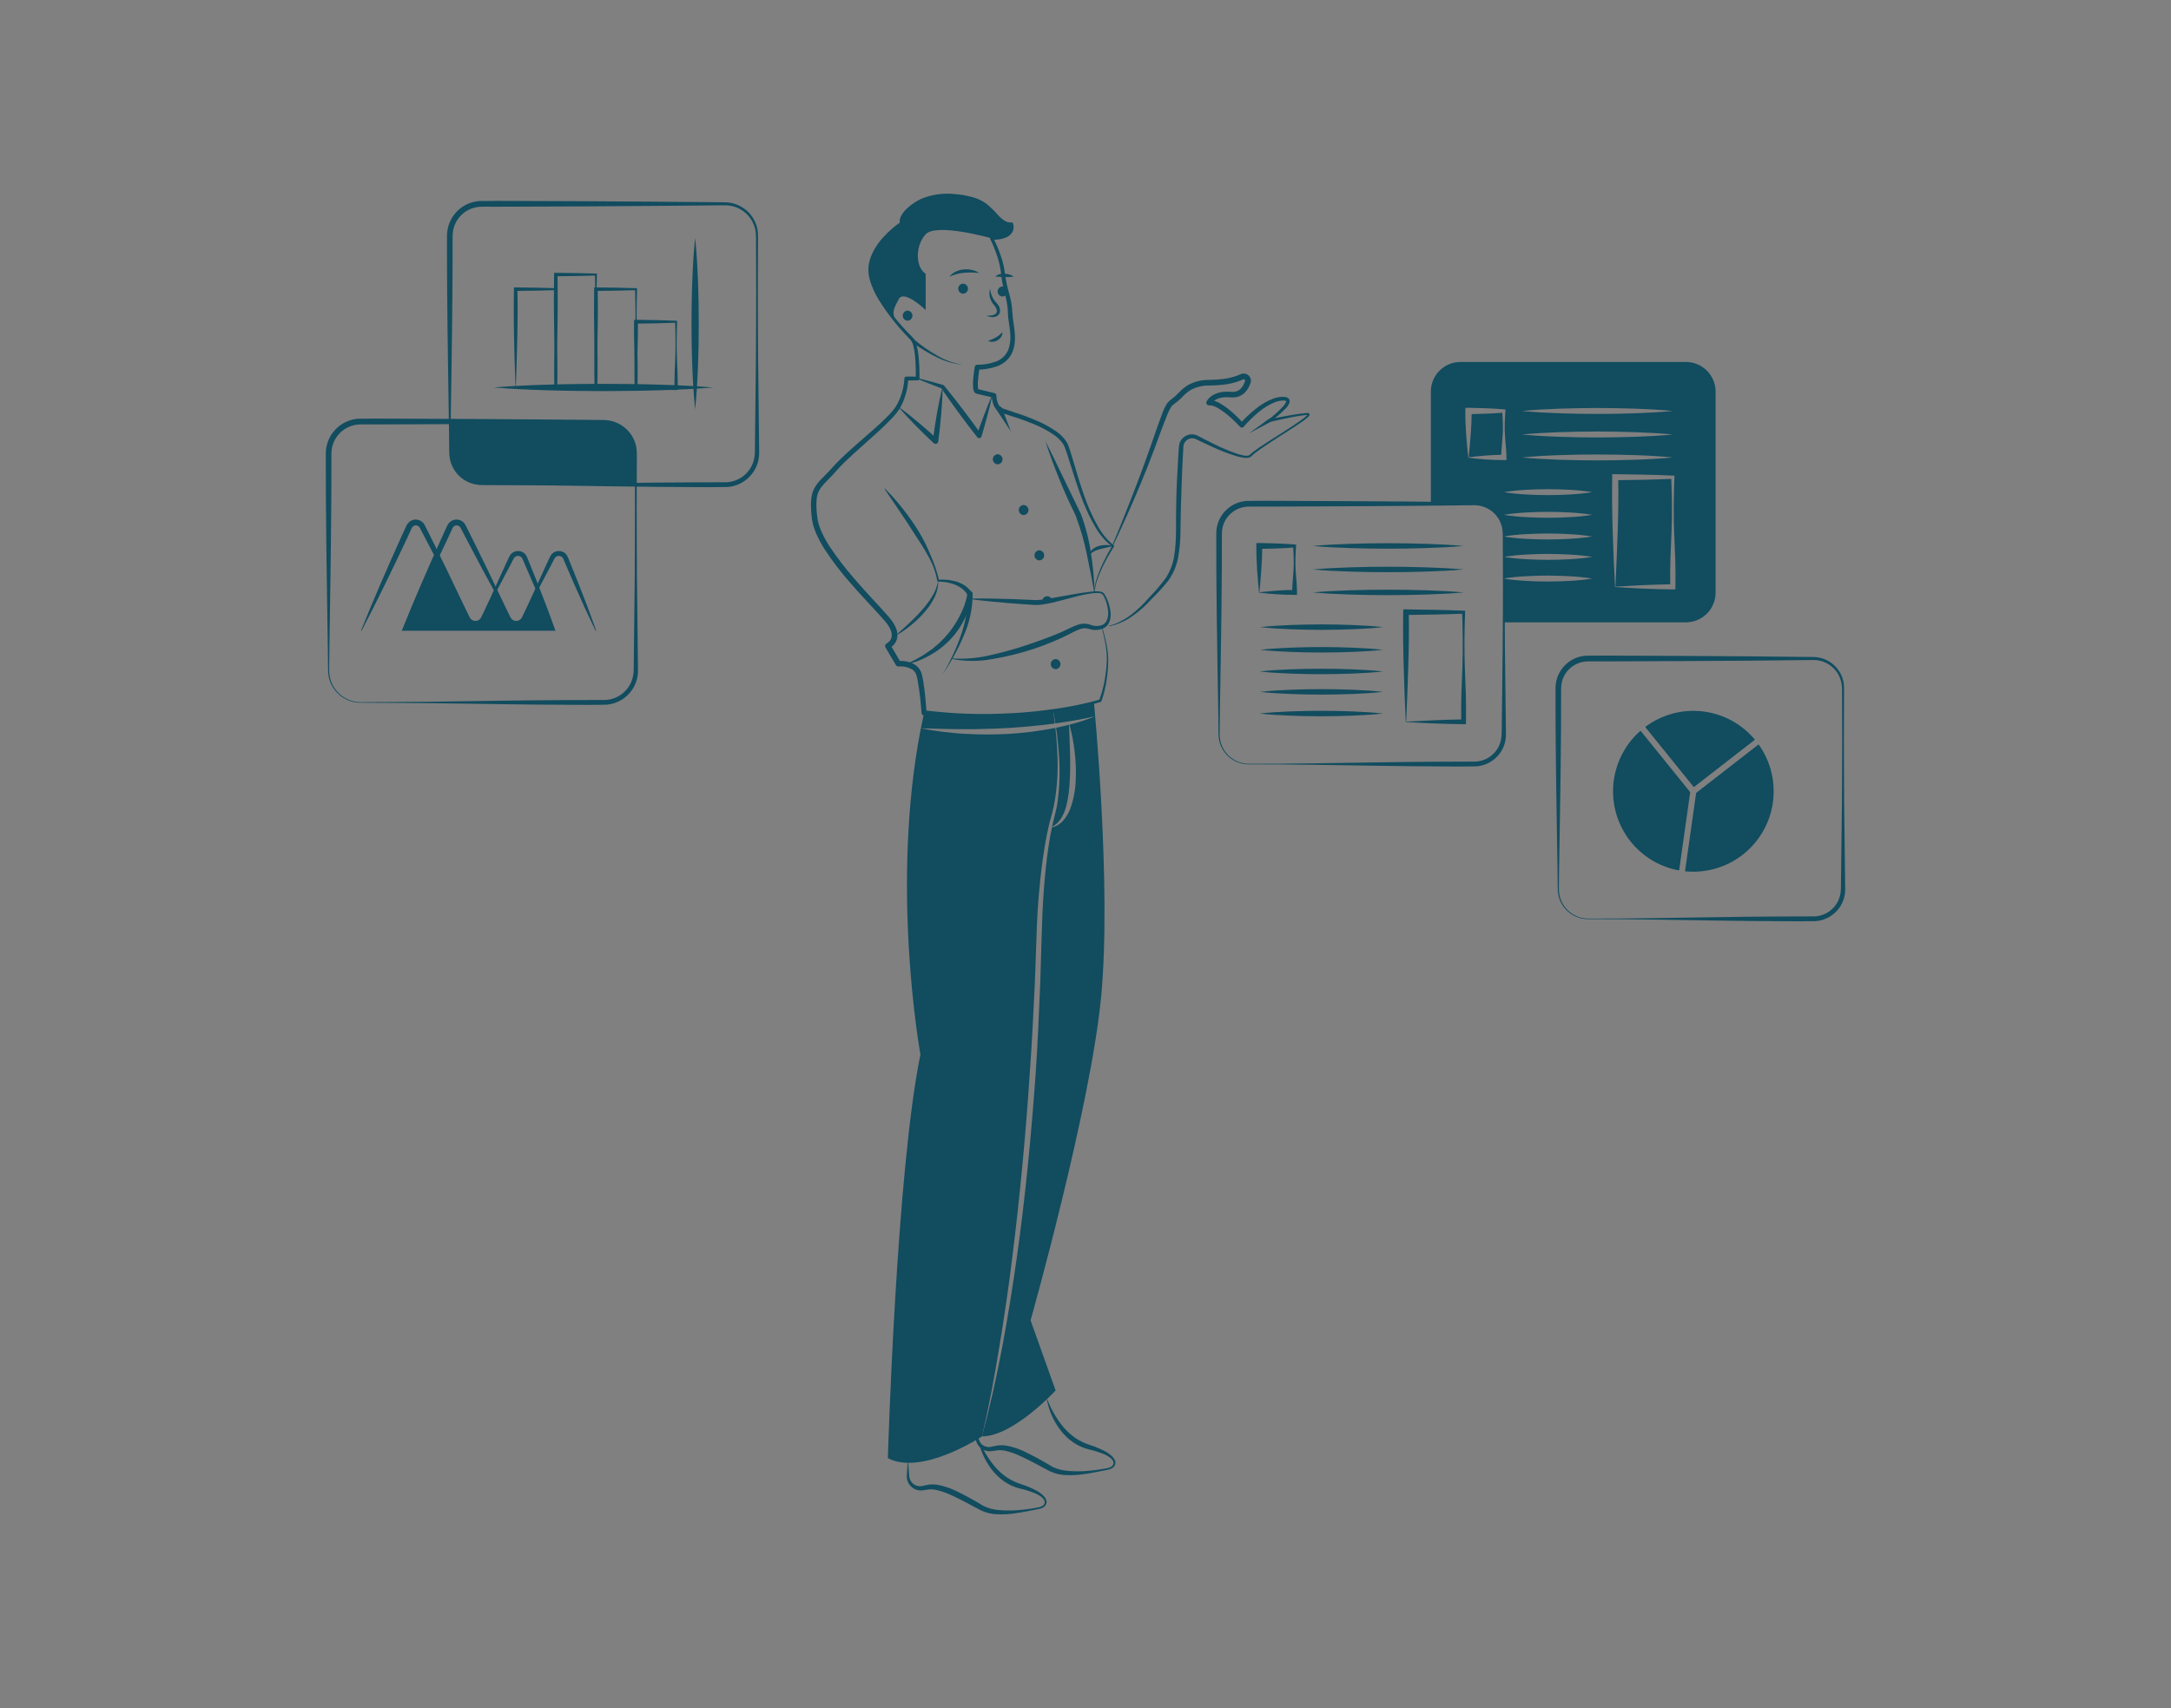 <svg width="549" height="432" viewBox="0 0 549 432" fill="none" xmlns="http://www.w3.org/2000/svg">
<rect x="0" y="0" width="549" height="432" fill="#808080" stroke="none"/>
<path d="M276.852 149.766C276.899 148.716 277.103 147.678 277.457 146.688C277.795 145.691 278.188 144.714 278.635 143.76C279.538 141.857 280.559 140.012 281.694 138.237C281.727 138.186 281.739 138.124 281.728 138.065C281.718 138.005 281.685 137.952 281.637 137.915L281.632 137.912C279.975 136.565 278.603 134.901 277.595 133.017C276.534 131.15 275.614 129.205 274.845 127.199C273.282 123.18 272.142 119.016 270.888 114.852C270.722 114.331 270.57 113.811 270.381 113.29C270.216 112.735 269.981 112.203 269.682 111.707C269.045 110.75 268.24 109.917 267.306 109.248C265.499 107.975 263.547 106.92 261.492 106.106C259.473 105.261 257.405 104.56 255.346 103.889L253.822 103.378C253.397 103.277 253.015 103.042 252.734 102.706C252.217 101.899 251.948 100.958 251.959 99.999L251.959 99.977C251.954 99.849 251.909 99.727 251.828 99.627C251.747 99.528 251.637 99.458 251.513 99.428L248.905 98.797L247.602 98.482L247.276 98.403C247.163 98.375 247.322 98.405 247.343 98.437C247.361 98.446 247.377 98.46 247.388 98.477C247.391 98.479 247.394 98.481 247.396 98.483C247.345 98.36 247.314 98.23 247.303 98.098C247.242 97.257 247.263 96.412 247.367 95.575C247.453 94.709 247.579 93.832 247.717 92.975L247.115 93.491C248.822 93.493 250.517 93.205 252.129 92.64C252.963 92.331 253.734 91.873 254.405 91.288C255.084 90.688 255.624 89.948 255.989 89.118C257.397 85.728 256.205 82.209 256.01 79.193C255.949 77.512 255.675 75.846 255.194 74.235C254.746 72.685 254.402 71.107 254.163 69.511C253.989 67.853 253.621 66.222 253.067 64.651C252.532 63.082 251.884 61.555 251.128 60.08L250.769 60.673C251.408 60.662 252.046 60.612 252.679 60.524C253.33 60.434 253.965 60.251 254.565 59.981C255.215 59.7 255.749 59.204 256.077 58.575C256.376 57.915 256.409 57.165 256.168 56.481C256.145 56.413 256.1 56.355 256.04 56.316C255.981 56.277 255.91 56.258 255.839 56.263L255.828 56.264C255.19 56.309 254.554 56.15 254.012 55.811C253.446 55.443 252.93 55.004 252.477 54.503C251.55 53.428 250.536 52.432 249.445 51.525C248.275 50.683 246.948 50.083 245.543 49.76C244.17 49.401 242.766 49.17 241.351 49.071C238.509 48.782 235.639 49.192 232.991 50.264C231.702 50.878 230.508 51.676 229.448 52.633C228.909 53.116 228.44 53.672 228.055 54.285C227.859 54.6 227.709 54.942 227.608 55.3C227.489 55.68 227.474 56.086 227.567 56.474L227.652 56.212C226.069 57.321 224.617 58.609 223.327 60.05C221.996 61.473 220.943 63.133 220.223 64.945C220.043 65.401 219.904 65.873 219.808 66.354C219.762 66.596 219.69 66.833 219.666 67.078L219.608 67.816C219.578 68.309 219.594 68.804 219.657 69.294C219.703 69.786 219.849 70.256 219.941 70.739C220.496 72.603 221.305 74.381 222.346 76.023C224.4 79.285 226.781 82.329 229.451 85.108L229.949 85.63C230.116 85.786 230.27 85.954 230.41 86.134C230.65 86.483 230.825 86.872 230.925 87.284C231.159 88.185 231.315 89.105 231.394 90.034C231.564 91.921 231.625 93.816 231.575 95.71L232.048 95.247L229.2 95.229C229.074 95.228 228.953 95.276 228.861 95.363C228.769 95.45 228.715 95.569 228.709 95.695L228.708 95.722C228.612 97.414 228.243 99.078 227.616 100.652C227.313 101.437 226.935 102.192 226.487 102.905C226.01 103.598 225.476 104.25 224.889 104.853C222.492 107.334 219.787 109.574 217.161 111.891C215.844 113.05 214.528 114.216 213.243 115.428C212.6 116.034 211.969 116.659 211.351 117.303C210.729 117.97 210.169 118.616 209.576 119.239C208.986 119.868 208.362 120.472 207.743 121.117C207.076 121.77 206.496 122.507 206.017 123.31C205.55 124.156 205.261 125.088 205.165 126.049C205.061 126.961 205.038 127.88 205.097 128.795C205.15 129.7 205.223 130.573 205.359 131.474L205.645 132.848C205.772 133.292 205.942 133.716 206.089 134.151C206.233 134.583 206.409 135.003 206.616 135.408C206.812 135.814 206.992 136.232 207.203 136.629C207.655 137.4 208.057 138.21 208.559 138.944C210.495 141.91 212.647 144.729 214.997 147.378C217.3 150.044 219.717 152.599 222.083 155.17C222.668 155.814 223.254 156.458 223.806 157.112C224.092 157.437 224.31 157.767 224.568 158.093C224.787 158.424 224.981 158.771 225.148 159.131C225.481 159.77 225.589 160.503 225.453 161.211C225.362 161.533 225.206 161.834 224.994 162.094C224.776 162.352 224.513 162.569 224.219 162.734L224.189 162.75C224.107 162.793 224.035 162.852 223.977 162.923C223.918 162.995 223.874 163.077 223.847 163.165C223.82 163.253 223.811 163.346 223.82 163.438C223.828 163.53 223.855 163.619 223.899 163.701L223.914 163.729L226.567 168.212C226.632 168.322 226.726 168.412 226.839 168.473C226.952 168.533 227.079 168.561 227.206 168.554L227.231 168.553C228.425 168.445 229.623 168.707 230.663 169.302C231.114 169.597 231.464 170.022 231.667 170.521L231.801 170.914L231.912 171.388C231.982 171.707 232.048 172.03 232.107 172.355C232.571 174.964 232.835 177.658 233.041 180.325L233.043 180.345C233.054 180.49 233.116 180.626 233.217 180.73C233.319 180.834 233.453 180.899 233.598 180.914C237.343 181.292 241.097 181.605 244.861 181.651C248.622 181.759 252.386 181.625 256.137 181.375C259.889 181.118 263.623 180.64 267.33 180.027C271.046 179.426 274.72 178.589 278.329 177.52L278.338 177.518C278.379 177.505 278.418 177.483 278.45 177.453C278.481 177.422 278.506 177.386 278.521 177.344C279.063 175.833 279.466 174.276 279.725 172.691C279.997 171.12 280.163 169.533 280.223 167.94C280.298 166.343 280.175 164.744 279.857 163.177C279.564 161.614 279.156 160.079 278.723 158.554C278.718 158.537 278.707 158.522 278.691 158.513C278.675 158.504 278.656 158.501 278.638 158.506C278.621 158.511 278.606 158.523 278.597 158.538C278.588 158.554 278.585 158.573 278.59 158.591C279.36 161.647 280.106 164.778 279.843 167.92C279.745 169.492 279.541 171.055 279.232 172.599C278.941 174.136 278.511 175.644 277.948 177.103L278.14 176.928C274.546 177.921 270.892 178.685 267.201 179.216C263.51 179.76 259.797 180.169 256.071 180.358C252.348 180.551 248.616 180.655 244.891 180.505C241.163 180.419 237.45 180.068 233.748 179.655L234.305 180.244C234.123 177.525 233.891 174.831 233.44 172.116C233.382 171.777 233.316 171.437 233.245 171.096L233.13 170.583C233.08 170.401 233.009 170.203 232.945 170.014C232.645 169.252 232.118 168.601 231.435 168.15C230.791 167.733 230.07 167.447 229.316 167.308C228.588 167.162 227.845 167.113 227.105 167.161L227.768 167.501L225.126 163.012L224.822 164.007C225.301 163.758 225.727 163.416 226.074 163.002C226.42 162.583 226.674 162.096 226.819 161.572C227.042 160.55 226.909 159.483 226.442 158.547C226.242 158.111 226.008 157.692 225.744 157.292C225.463 156.928 225.191 156.528 224.899 156.195C224.321 155.509 223.729 154.856 223.138 154.202C220.765 151.611 218.371 149.067 216.098 146.424C213.809 143.818 211.696 141.06 209.775 138.171C209.282 137.46 208.901 136.696 208.461 135.96C208.259 135.584 208.091 135.196 207.903 134.815C207.708 134.441 207.542 134.053 207.407 133.653C207.272 133.259 207.111 132.868 206.994 132.472L206.738 131.274C206.606 130.444 206.527 129.567 206.473 128.722C206.413 127.888 206.427 127.05 206.516 126.219C206.585 125.429 206.815 124.661 207.194 123.964C207.957 122.605 209.339 121.453 210.531 120.143C211.143 119.492 211.727 118.812 212.297 118.195C212.887 117.57 213.497 116.958 214.126 116.359C215.383 115.16 216.683 113.994 217.989 112.831C220.593 110.49 223.261 108.213 225.707 105.622C226.334 104.96 226.902 104.246 227.406 103.487C227.882 102.71 228.281 101.888 228.598 101.033C229.251 99.335 229.62 97.54 229.693 95.722L229.2 96.215L232.048 96.197H232.06C232.182 96.196 232.299 96.147 232.386 96.06C232.472 95.973 232.521 95.856 232.522 95.733C232.548 93.799 232.461 91.865 232.261 89.941C232.166 88.962 231.987 87.993 231.726 87.045C231.591 86.528 231.357 86.04 231.038 85.611C230.881 85.416 230.71 85.234 230.526 85.064L230.027 84.555C227.356 81.848 224.966 78.876 222.893 75.686C221.859 74.106 221.048 72.391 220.483 70.589C220.391 70.134 220.243 69.683 220.195 69.224C220.129 68.766 220.108 68.302 220.129 67.84L220.177 67.146C220.197 66.916 220.266 66.69 220.308 66.462C220.397 66.004 220.526 65.555 220.696 65.121C221.386 63.363 222.399 61.751 223.682 60.366C224.939 58.949 226.354 57.679 227.9 56.583C227.937 56.557 227.965 56.52 227.982 56.477C227.998 56.434 228.001 56.388 227.991 56.343L227.986 56.321C227.908 55.682 228.066 55.038 228.429 54.507C228.79 53.928 229.23 53.403 229.736 52.946C230.756 52.012 231.913 51.24 233.167 50.658C235.753 49.635 238.549 49.257 241.314 49.558C242.697 49.665 244.068 49.9 245.408 50.261C246.744 50.574 248.004 51.152 249.115 51.96C250.173 52.861 251.15 53.852 252.036 54.922C252.518 55.472 253.069 55.956 253.676 56.362C254.329 56.783 255.097 56.987 255.872 56.945L255.533 56.729C255.692 57.234 255.657 57.781 255.436 58.261C255.171 58.736 254.75 59.105 254.245 59.306C253.709 59.534 253.143 59.685 252.565 59.753C251.969 59.826 251.369 59.862 250.769 59.862C250.66 59.864 250.557 59.91 250.481 59.989C250.406 60.069 250.366 60.174 250.368 60.283C250.37 60.343 250.384 60.401 250.41 60.455C251.119 61.902 251.724 63.398 252.22 64.932C252.73 66.454 253.058 68.031 253.196 69.631C253.526 72.972 254.912 76.069 254.873 79.196C254.91 80.04 255.002 80.881 255.149 81.714C255.269 82.52 255.38 83.315 255.442 84.107C255.632 85.638 255.447 87.193 254.902 88.636C254.588 89.306 254.142 89.907 253.59 90.4C253.039 90.893 252.393 91.269 251.691 91.504C250.212 92.008 248.658 92.259 247.095 92.248C246.951 92.25 246.811 92.303 246.702 92.398C246.592 92.492 246.518 92.621 246.493 92.764C246.341 93.663 246.23 94.551 246.142 95.457C246.033 96.388 246.019 97.327 246.101 98.261C246.13 98.573 246.227 98.875 246.385 99.146C246.418 99.194 246.452 99.241 246.49 99.287C246.543 99.341 246.601 99.391 246.662 99.436C246.778 99.507 246.905 99.558 247.038 99.587L247.36 99.663L248.649 99.967L251.228 100.573L250.782 100.002C250.797 100.595 250.882 101.183 251.035 101.756C251.183 102.362 251.454 102.931 251.83 103.428C252.04 103.697 252.3 103.924 252.595 104.096C252.863 104.247 253.146 104.369 253.44 104.46L254.997 104.971C257.056 105.627 259.094 106.304 261.075 107.117C263.053 107.885 264.934 108.884 266.679 110.092C267.512 110.682 268.236 111.413 268.817 112.253C269.084 112.682 269.294 113.143 269.443 113.626C269.631 114.121 269.792 114.638 269.963 115.146C271.274 119.256 272.492 123.446 274.138 127.483C274.953 129.511 275.92 131.474 277.031 133.356C278.127 135.276 279.595 136.958 281.349 138.302L281.287 137.977C280.191 139.799 279.211 141.688 278.353 143.633C277.927 144.608 277.557 145.605 277.243 146.621C276.911 147.637 276.733 148.697 276.714 149.766C276.714 149.784 276.721 149.802 276.734 149.815C276.747 149.828 276.765 149.835 276.783 149.835C276.801 149.834 276.819 149.827 276.831 149.814C276.844 149.801 276.852 149.784 276.852 149.766Z" fill="#114C5F"/>
<path d="M247.613 69.032C247.041 68.658 246.404 68.397 245.734 68.263C245.061 68.119 244.37 68.078 243.684 68.141C242.993 68.204 242.318 68.391 241.693 68.695C241.07 68.987 240.52 69.416 240.085 69.949C240.686 69.703 241.301 69.492 241.926 69.315C242.529 69.15 243.145 69.04 243.767 68.986C245.047 68.883 246.335 68.899 247.613 69.032ZM256.361 69.949C256.023 69.703 255.643 69.521 255.239 69.411C254.845 69.296 254.439 69.23 254.029 69.214C253.613 69.201 253.197 69.248 252.795 69.352C252.379 69.453 251.996 69.659 251.682 69.949L252.871 70.01C253.25 70.035 253.624 70.046 254.002 70.062C254.79 70.105 255.581 70.067 256.361 69.949ZM243.544 74.279C243.214 74.268 242.902 74.128 242.672 73.891C242.443 73.653 242.315 73.336 242.315 73.006C242.315 72.675 242.443 72.358 242.672 72.12C242.902 71.883 243.214 71.744 243.544 71.732C243.873 71.744 244.185 71.883 244.415 72.12C244.644 72.358 244.772 72.675 244.772 73.006C244.772 73.336 244.644 73.653 244.415 73.891C244.185 74.128 243.873 74.268 243.544 74.279ZM229.505 81.105C229.176 81.094 228.863 80.954 228.634 80.717C228.405 80.479 228.277 80.162 228.277 79.831C228.277 79.501 228.405 79.184 228.634 78.946C228.863 78.709 229.176 78.569 229.505 78.558C229.835 78.569 230.147 78.709 230.376 78.946C230.605 79.184 230.733 79.501 230.733 79.831C230.733 80.162 230.605 80.479 230.376 80.717C230.147 80.954 229.835 81.094 229.505 81.105ZM253.513 74.992C253.183 74.981 252.871 74.842 252.642 74.604C252.412 74.367 252.284 74.049 252.284 73.719C252.284 73.388 252.412 73.071 252.642 72.833C252.871 72.596 253.183 72.457 253.513 72.445C253.842 72.457 254.155 72.596 254.384 72.833C254.613 73.071 254.741 73.388 254.741 73.719C254.741 74.049 254.613 74.367 254.384 74.604C254.155 74.842 253.842 74.981 253.513 74.992ZM253.513 84.008C253.246 84.274 252.966 84.527 252.673 84.764C252.408 84.978 252.127 85.17 251.831 85.34C251.533 85.511 251.225 85.664 250.908 85.798C250.58 85.944 250.231 86.062 249.851 86.25C250.44 86.488 251.094 86.514 251.699 86.322C252.305 86.13 252.825 85.732 253.17 85.197C253.409 84.849 253.53 84.431 253.513 84.008ZM230.706 86.577C231.666 87.307 232.649 87.957 233.661 88.581C234.674 89.197 235.71 89.776 236.778 90.289C238.887 91.373 241.183 92.042 243.543 92.261C241.223 91.905 238.993 91.108 236.973 89.912C235.952 89.344 234.967 88.713 234.009 88.047C233.056 87.38 232.116 86.67 231.246 85.923L231.238 85.916C231.196 85.879 231.147 85.851 231.094 85.833C231.041 85.815 230.985 85.808 230.929 85.812C230.873 85.817 230.818 85.832 230.768 85.857C230.718 85.882 230.674 85.917 230.637 85.96C230.601 86.002 230.573 86.051 230.556 86.105C230.539 86.158 230.532 86.214 230.537 86.27C230.541 86.326 230.557 86.38 230.582 86.43C230.608 86.48 230.643 86.525 230.686 86.561L230.706 86.577ZM250.359 73.005C250.116 73.849 250.147 74.749 250.446 75.574C250.593 75.998 250.8 76.399 251.061 76.764C251.323 77.065 251.567 77.382 251.791 77.713C252.168 78.325 252.256 79.031 251.704 79.407C251.397 79.612 251.043 79.737 250.675 79.768C250.267 79.821 249.855 79.842 249.444 79.831C249.835 80.015 250.252 80.134 250.681 80.185C251.147 80.254 251.622 80.181 252.046 79.975C252.287 79.854 252.492 79.673 252.641 79.448C252.79 79.224 252.878 78.965 252.896 78.696C252.914 78.194 252.781 77.698 252.515 77.273C252.268 76.918 251.993 76.584 251.693 76.273C251.447 75.977 251.232 75.656 251.052 75.315C250.683 74.594 250.448 73.811 250.359 73.005Z" fill="#114C5F"/>
<path d="M226.642 81.372C225.407 79.041 225.945 78.201 227.267 75.654C228.59 73.107 234.083 78.405 234.083 78.405V69.234C231.54 67.704 231.336 62.206 234.083 59.252C236.83 56.298 250.766 60.271 250.766 60.271L250.769 60.267C257.274 60.267 255.85 56.605 255.85 56.605C252.801 56.806 251.578 52.935 248.322 51.101C245.073 49.266 236.729 48.048 231.848 51.101C226.96 54.161 227.776 56.397 227.776 56.397C227.776 56.397 219.84 61.7 219.84 68.215C219.84 72.205 223.268 77.262 226.302 80.96M250.997 99.682C250.252 101.375 249.567 103.088 248.914 104.81C248.258 106.532 247.628 108.262 247.025 110.001L248.107 109.82C247.365 108.767 246.61 107.723 245.84 106.69C245.083 105.648 244.311 104.617 243.525 103.597C242.752 102.567 241.959 101.551 241.16 100.541C240.371 99.522 239.547 98.53 238.738 97.527L238.715 97.497C238.662 97.431 238.589 97.382 238.506 97.359C236.01 96.652 233.51 95.96 230.976 95.369C233.362 96.408 235.782 97.344 238.207 98.266L237.975 98.099C238.709 99.159 239.427 100.23 240.182 101.274C240.925 102.326 241.675 103.374 242.444 104.407C243.203 105.448 243.974 106.48 244.757 107.503C245.531 108.532 246.318 109.552 247.118 110.562L247.137 110.585C247.207 110.673 247.299 110.739 247.403 110.778C247.508 110.817 247.621 110.826 247.73 110.805C247.84 110.784 247.942 110.733 248.024 110.659C248.107 110.584 248.168 110.488 248.2 110.381C248.729 108.618 249.224 106.844 249.695 105.063C250.171 103.283 250.614 101.492 250.997 99.682ZM252.13 103.832L255.649 109.122L253.357 103.194C253.324 103.109 253.275 103.031 253.212 102.965C253.149 102.898 253.073 102.845 252.99 102.808C252.906 102.771 252.816 102.751 252.725 102.749C252.634 102.747 252.543 102.763 252.458 102.796C252.373 102.829 252.295 102.879 252.229 102.942C252.163 103.005 252.11 103.08 252.073 103.164C252.036 103.248 252.016 103.338 252.014 103.429C252.011 103.521 252.027 103.612 252.06 103.697C252.079 103.744 252.102 103.789 252.13 103.832Z" fill="#114C5F"/>
<path d="M238.357 97.813C238.05 98.939 237.812 100.073 237.566 101.206C237.336 102.342 237.117 103.479 236.921 104.619C236.52 106.898 236.187 109.185 235.894 111.478L237.041 111.061C236.246 110.347 235.467 109.616 234.659 108.916C233.853 108.214 233.053 107.505 232.228 106.823C230.589 105.448 228.922 104.104 227.166 102.856C228.546 104.511 230.015 106.071 231.513 107.599C232.256 108.369 233.024 109.112 233.786 109.862C234.547 110.613 235.336 111.334 236.109 112.072C236.2 112.158 236.313 112.218 236.437 112.245C236.56 112.271 236.687 112.263 236.806 112.221C236.925 112.179 237.029 112.105 237.109 112.007C237.188 111.909 237.238 111.791 237.255 111.666L237.256 111.655C237.557 109.363 237.819 107.066 238.011 104.761C238.112 103.608 238.19 102.453 238.256 101.296C238.308 100.138 238.366 98.98 238.357 97.813ZM276.791 150.212C276.732 146.787 276.431 143.371 275.892 139.988C275.407 136.564 274.546 133.204 273.325 129.97L268.863 120.749C267.398 117.675 265.923 114.602 264.347 111.567C265.392 114.824 266.593 118.021 267.877 121.186C268.508 122.773 269.198 124.336 269.888 125.902C270.572 127.46 271.425 129.017 272.049 130.5C273.239 133.648 274.171 136.888 274.836 140.187C275.553 143.503 276.179 146.848 276.791 150.212ZM223.705 123.684L227.499 129.288C228.767 131.144 229.991 133.026 231.195 134.915L233.022 137.737C233.602 138.694 234.202 139.645 234.726 140.636C235.839 142.582 236.615 144.703 237.023 146.909C237.032 146.966 237.062 147.018 237.107 147.055C237.152 147.092 237.209 147.111 237.267 147.108L237.281 147.107C238.754 147.074 240.219 147.341 241.585 147.894C242.239 148.174 242.853 148.54 243.41 148.985C243.945 149.422 244.403 149.947 244.765 150.536L244.674 150.147C244.294 152.135 243.615 154.054 242.659 155.837C242.191 156.738 241.671 157.61 241.1 158.449L240.214 159.687L239.231 160.85C238.918 161.252 238.535 161.589 238.183 161.958C237.836 162.331 237.464 162.681 237.07 163.005L235.902 164.002L234.651 164.898C233.807 165.496 232.928 166.042 232.019 166.532C231.117 167.05 230.151 167.44 229.219 167.936L229.212 167.94C229.197 167.948 229.186 167.961 229.18 167.977C229.174 167.993 229.174 168.011 229.181 168.027C229.187 168.042 229.199 168.055 229.214 168.063C229.23 168.07 229.247 168.072 229.264 168.067C229.768 167.922 230.273 167.769 230.777 167.608C231.288 167.464 231.79 167.295 232.284 167.1C233.27 166.697 234.231 166.235 235.161 165.715C237.047 164.674 238.765 163.352 240.255 161.794C243.281 158.636 245.245 154.609 245.872 150.278L245.875 150.252C245.891 150.123 245.857 149.993 245.781 149.888C245.305 149.21 244.718 148.618 244.045 148.136C243.378 147.683 242.647 147.331 241.876 147.094C240.373 146.65 238.8 146.492 237.239 146.627L237.497 146.825C236.965 144.607 236.234 142.441 235.312 140.355C234.448 138.245 233.419 136.207 232.236 134.259C231.036 132.33 229.728 130.47 228.318 128.688C226.923 126.898 225.417 125.197 223.81 123.594C223.804 123.588 223.796 123.583 223.788 123.579C223.779 123.576 223.77 123.574 223.761 123.574C223.752 123.574 223.743 123.576 223.735 123.58C223.726 123.583 223.719 123.588 223.712 123.595C223.701 123.607 223.694 123.622 223.693 123.638C223.691 123.654 223.696 123.67 223.705 123.684Z" fill="#114C5F"/>
<path d="M226.223 160.918C227.58 160.18 228.868 159.323 230.073 158.357C231.293 157.399 232.429 156.34 233.469 155.189C233.996 154.618 234.468 153.994 234.944 153.378C235.396 152.738 235.803 152.068 236.161 151.371C236.919 149.994 237.298 148.44 237.26 146.867C236.978 148.357 236.409 149.776 235.584 151.047C234.785 152.324 233.866 153.521 232.839 154.621C231.837 155.751 230.755 156.817 229.643 157.856C228.524 158.888 227.395 159.918 226.223 160.918ZM238.357 170.554C239.389 169.053 240.344 167.501 241.219 165.904C242.108 164.306 242.908 162.66 243.618 160.975C245.169 157.579 245.968 153.887 245.962 150.153C245.954 149.97 245.875 149.797 245.741 149.672C245.607 149.547 245.428 149.481 245.245 149.487C245.062 149.494 244.889 149.573 244.764 149.707C244.639 149.841 244.573 150.019 244.579 150.202C244.579 150.218 244.58 150.232 244.582 150.247L244.584 150.272C244.739 152.026 244.66 153.794 244.35 155.528C244.027 157.294 243.566 159.033 242.972 160.728C242.377 162.437 241.689 164.112 240.912 165.746C240.142 167.391 239.289 168.996 238.357 170.554ZM281.487 138.106C280.925 137.919 280.335 137.826 279.742 137.831C279.146 137.823 278.551 137.898 277.975 138.054C277.377 138.204 276.819 138.482 276.338 138.869C276.091 139.056 275.884 139.291 275.728 139.559C275.572 139.828 275.47 140.124 275.428 140.432C275.779 140.009 276.215 139.664 276.706 139.419C277.183 139.182 277.684 138.998 278.201 138.871C279.245 138.573 280.341 138.406 281.487 138.106Z" fill="#114C5F"/>
<path d="M245.323 151.521C248.763 151.964 252.203 152.3 255.647 152.571C257.369 152.71 259.091 152.829 260.815 152.939L261.461 152.981C261.696 153.001 261.932 153.008 262.168 153.002C262.622 152.989 263.076 152.952 263.526 152.891C264.41 152.782 265.267 152.596 266.119 152.411C267.818 152.015 269.485 151.551 271.157 151.118C272.813 150.65 274.497 150.29 276.2 150.041C276.62 149.991 277.043 149.967 277.467 149.967C277.865 149.948 278.262 150.021 278.626 150.182C278.698 150.219 278.762 150.27 278.815 150.331C278.872 150.405 278.928 150.5 278.984 150.584C279.104 150.751 279.188 150.949 279.292 151.129C279.844 152.272 280.163 153.514 280.23 154.782C280.297 155.587 280.144 156.396 279.786 157.12C279.598 157.439 279.336 157.709 279.022 157.907C278.708 158.104 278.352 158.223 277.983 158.255C277.605 158.326 277.218 158.34 276.836 158.295C276.444 158.238 276.061 158.135 275.693 157.988C275.231 157.819 274.745 157.727 274.254 157.718C273.766 157.72 273.281 157.788 272.812 157.921C271.944 158.185 271.103 158.533 270.3 158.958C268.772 159.716 267.207 160.396 265.609 160.994C264.012 161.615 262.397 162.196 260.774 162.751C257.534 163.878 254.234 164.824 250.889 165.583C247.56 166.426 244.119 166.738 240.694 166.505L240.69 166.505C240.672 166.503 240.655 166.508 240.641 166.519C240.627 166.53 240.618 166.545 240.615 166.562C240.612 166.58 240.616 166.598 240.626 166.612C240.635 166.627 240.65 166.637 240.667 166.641C244.109 167.311 247.646 167.313 251.088 166.647C254.53 166.071 257.924 165.237 261.241 164.152C264.569 163.073 267.803 161.72 270.91 160.108C271.628 159.707 272.379 159.368 273.154 159.093C273.865 158.827 274.644 158.807 275.368 159.037C275.813 159.187 276.274 159.285 276.742 159.327C277.223 159.352 277.704 159.302 278.17 159.181C278.405 159.133 278.634 159.06 278.853 158.963C279.091 158.882 279.314 158.761 279.512 158.606C279.613 158.53 279.72 158.461 279.813 158.377L280.062 158.092C280.222 157.903 280.356 157.693 280.459 157.467C280.828 156.609 280.954 155.665 280.823 154.74C280.721 153.855 280.515 152.986 280.21 152.15C280.055 151.735 279.879 151.328 279.681 150.932C279.568 150.739 279.479 150.536 279.344 150.351C279.279 150.257 279.224 150.164 279.149 150.069C279.062 149.965 278.955 149.879 278.835 149.816C278.408 149.624 277.944 149.529 277.476 149.539C277.034 149.531 276.593 149.55 276.154 149.595C272.68 149.965 269.284 150.718 265.894 151.281C265.051 151.433 264.206 151.559 263.374 151.667C262.968 151.719 262.558 151.749 262.148 151.758C261.94 151.766 261.774 151.751 261.559 151.746L260.911 151.716C259.182 151.631 257.452 151.555 255.721 151.5C252.259 151.382 248.795 151.329 245.33 151.383C245.312 151.383 245.295 151.39 245.282 151.402C245.27 151.414 245.262 151.431 245.261 151.449C245.26 151.466 245.266 151.483 245.278 151.497C245.289 151.51 245.305 151.519 245.323 151.521ZM252.292 117.425C251.962 117.413 251.65 117.274 251.421 117.036C251.192 116.799 251.064 116.481 251.064 116.151C251.064 115.821 251.192 115.503 251.421 115.266C251.65 115.028 251.962 114.889 252.292 114.878C252.622 114.889 252.934 115.028 253.163 115.266C253.392 115.503 253.52 115.821 253.52 116.151C253.52 116.481 253.392 116.799 253.163 117.036C252.934 117.274 252.622 117.413 252.292 117.425ZM258.853 130.261C258.524 130.25 258.211 130.111 257.982 129.873C257.753 129.635 257.625 129.318 257.625 128.988C257.625 128.657 257.753 128.34 257.982 128.102C258.211 127.865 258.524 127.726 258.853 127.714C259.183 127.726 259.495 127.865 259.724 128.102C259.954 128.34 260.082 128.657 260.082 128.988C260.082 129.318 259.954 129.635 259.724 129.873C259.495 130.111 259.183 130.25 258.853 130.261ZM262.821 141.722C262.491 141.711 262.179 141.572 261.95 141.334C261.72 141.097 261.592 140.779 261.592 140.449C261.592 140.119 261.72 139.801 261.95 139.564C262.179 139.326 262.491 139.187 262.821 139.176C263.15 139.187 263.463 139.326 263.692 139.564C263.921 139.801 264.049 140.119 264.049 140.449C264.049 140.779 263.921 141.097 263.692 141.334C263.463 141.572 263.15 141.711 262.821 141.722Z" fill="#114C5F"/>
<path d="M266.012 151.843C265.981 151.547 265.839 151.273 265.614 151.078C265.39 150.883 265.1 150.78 264.803 150.791C264.62 150.788 264.44 150.827 264.274 150.903C264.109 150.98 263.962 151.093 263.846 151.234C263.73 151.375 263.647 151.54 263.603 151.717C263.559 151.895 263.556 152.079 263.593 152.258L266.012 151.843ZM266.941 169.23C266.611 169.218 266.299 169.079 266.07 168.841C265.84 168.604 265.712 168.286 265.712 167.956C265.712 167.626 265.84 167.308 266.07 167.071C266.299 166.833 266.611 166.694 266.941 166.683C267.27 166.694 267.583 166.833 267.812 167.071C268.041 167.308 268.169 167.626 268.169 167.956C268.169 168.286 268.041 168.604 267.812 168.841C267.583 169.079 267.27 169.218 266.941 169.23ZM277.671 177.391C277.859 177.339 278.001 177.301 278.092 177.271L277.671 177.391ZM276.987 177.587C277.257 177.512 277.49 177.444 277.671 177.391L276.987 177.587ZM266.166 208.51C266.121 208.698 266.091 208.886 266.053 209.066C266.923 208.627 267.664 207.968 268.203 207.155C268.825 206.196 269.291 205.145 269.585 204.04C269.882 202.92 270.101 201.781 270.239 200.63C270.397 199.471 270.487 198.305 270.532 197.131C270.615 195.957 270.622 194.775 270.622 193.594C270.637 192.412 270.6 191.223 270.577 190.035L270.344 183.299C269.255 183.578 268.158 183.818 267.06 184.044C267.406 186.437 267.661 188.838 267.804 191.246C268.081 195.114 267.955 199.001 267.429 202.843C267.346 203.324 267.278 203.806 267.181 204.288L266.85 205.71L266.166 208.51Z" fill="#114C5F"/>
<path d="M257.156 317.856C254.985 333.125 252.355 348.365 248.327 363.258C256.262 363.258 266.94 351.646 266.94 351.646L260.613 333.916C260.613 333.916 275.792 280.123 278.46 252.007C281.127 223.884 276.634 177.685 276.634 177.685C273.239 178.565 269.8 179.263 266.331 179.777C266.542 180.823 266.73 181.884 266.895 182.938C270.262 182.471 273.613 181.922 276.942 181.139C274.832 182.013 272.659 182.728 270.442 183.276C271.052 185.463 271.486 187.695 271.742 189.952C272.039 192.355 272.137 194.779 272.035 197.199C271.963 199.659 271.512 202.094 270.697 204.416C270.263 205.596 269.611 206.684 268.774 207.622C268.041 208.431 267.079 208.996 266.016 209.24C265.678 210.873 265.37 212.513 265.137 214.161C264.566 217.962 264.197 221.785 263.927 225.615C263.656 229.453 263.499 233.284 263.401 237.137L263.055 248.704C262.724 256.41 262.416 264.116 261.875 271.815C260.778 287.204 259.313 302.579 257.156 317.856Z" fill="#114C5F"/>
<path d="M266.767 182.96C266.64 181.892 266.497 180.83 266.331 179.777C255.517 181.4 244.534 181.569 233.674 180.281C233.389 181.583 233.121 182.888 232.87 184.195C234.734 184.195 236.575 184.307 238.431 184.338L241.203 184.383C242.128 184.405 243.052 184.42 243.969 184.405C244.893 184.39 245.817 184.39 246.742 184.398L249.507 184.322C251.348 184.315 253.189 184.18 255.022 184.104C258.704 183.879 262.371 183.532 266.023 183.066C266.271 183.028 266.519 182.99 266.767 182.96Z" fill="#114C5F"/>
<path d="M224.522 368.759C233.065 373.342 248.327 363.258 248.327 363.258C250.078 355.747 251.483 348.169 252.715 340.568C253.978 332.975 255.08 325.354 256.022 317.706C257.923 302.421 259.376 287.089 260.38 271.709C260.951 264.033 261.319 256.342 261.688 248.644L262.101 237.099C262.206 233.246 262.416 229.37 262.77 225.525C263.115 221.679 263.559 217.834 264.197 214.011C264.505 212.107 264.896 210.203 265.34 208.314L266.084 205.507L266.429 204.13C266.534 203.663 266.609 203.189 266.7 202.723C267.33 198.939 267.567 195.101 267.406 191.269C267.323 188.868 267.151 186.467 266.887 184.082C266.662 184.127 266.437 184.172 266.211 184.217C262.544 184.912 258.837 185.375 255.112 185.602C251.39 185.809 247.66 185.801 243.939 185.579C242.075 185.512 240.227 185.256 238.378 185.075C236.529 184.842 234.696 184.533 232.87 184.195H232.863C225.032 224.441 232.757 266.675 232.757 266.675C226.656 296.325 224.522 368.759 224.522 368.759Z" fill="#114C5F"/>
<path d="M247.309 363.866C247.848 366.668 249.023 369.309 250.743 371.584C251.623 372.737 252.669 373.752 253.849 374.596C255.046 375.439 256.385 376.059 257.802 376.428C259.134 376.723 260.44 377.128 261.706 377.638C262.323 377.891 262.902 378.227 263.429 378.637C263.905 379.046 264.342 379.628 264.142 380.181C264.042 380.465 263.843 380.704 263.581 380.852C263.31 381.025 263.006 381.141 262.688 381.192C261.998 381.314 261.319 381.452 260.632 381.553C259.264 381.768 257.886 381.91 256.504 381.978C255.138 382.043 253.769 382.008 252.409 381.873C251.104 381.767 249.83 381.413 248.658 380.829C246.267 379.359 243.797 378.022 241.26 376.823C239.939 376.227 238.554 375.789 237.131 375.518C236.381 375.391 235.616 375.375 234.861 375.471C234.501 375.523 234.144 375.594 233.791 375.684L233.277 375.799C233.137 375.832 232.995 375.854 232.852 375.864C232.252 375.904 231.655 375.746 231.154 375.413C230.652 375.081 230.273 374.593 230.075 374.025C229.971 373.724 229.912 373.409 229.9 373.09L229.83 372.044C229.785 371.347 229.738 370.65 229.676 369.953C229.675 369.936 229.667 369.92 229.654 369.908C229.641 369.896 229.624 369.89 229.607 369.89C229.59 369.89 229.573 369.896 229.56 369.908C229.547 369.92 229.539 369.936 229.538 369.953C229.476 370.65 229.429 371.347 229.384 372.044L229.314 373.09C229.281 373.469 229.311 373.852 229.404 374.221C229.596 375.001 230.046 375.694 230.679 376.188C231.312 376.682 232.092 376.949 232.895 376.946C233.1 376.944 233.304 376.925 233.505 376.889L234.016 376.808C234.343 376.744 234.672 376.699 235.004 376.671C235.636 376.632 236.271 376.686 236.888 376.829C238.189 377.149 239.454 377.599 240.664 378.174C243.148 379.298 245.556 380.66 248.035 381.973C249.378 382.605 250.84 382.944 252.323 382.968C253.743 383.019 255.165 382.941 256.571 382.733C257.969 382.561 259.343 382.279 260.714 382.016L262.764 381.607C263.133 381.539 263.488 381.406 263.811 381.214C264.16 381.017 264.428 380.703 264.566 380.326C264.635 380.13 264.664 379.922 264.651 379.714C264.625 379.514 264.571 379.319 264.489 379.136C264.318 378.794 264.09 378.484 263.815 378.219C263.287 377.716 262.693 377.288 262.048 376.947C260.787 376.286 259.468 375.741 258.109 375.317C256.849 374.904 255.65 374.322 254.546 373.588C253.445 372.824 252.447 371.923 251.574 370.906C249.811 368.796 248.415 366.405 247.444 363.833L247.442 363.828C247.436 363.812 247.424 363.798 247.408 363.791C247.393 363.783 247.375 363.781 247.358 363.786C247.342 363.791 247.327 363.802 247.318 363.816C247.309 363.831 247.306 363.849 247.309 363.866Z" fill="#114C5F"/>
<path d="M264.72 353.956C265.259 356.758 266.433 359.399 268.154 361.674C269.033 362.827 270.08 363.842 271.26 364.686C272.457 365.529 273.796 366.15 275.213 366.518C276.545 366.813 277.851 367.218 279.116 367.728C279.734 367.981 280.313 368.317 280.84 368.727C281.316 369.136 281.753 369.718 281.553 370.271C281.453 370.555 281.254 370.794 280.992 370.942C280.721 371.116 280.417 371.231 280.099 371.282C279.409 371.404 278.73 371.542 278.043 371.643C276.675 371.858 275.297 372 273.914 372.068C272.549 372.133 271.18 372.098 269.82 371.963C268.515 371.857 267.242 371.503 266.069 370.92C263.678 369.449 261.208 368.112 258.671 366.913C257.35 366.317 255.965 365.879 254.542 365.608C253.792 365.481 253.027 365.465 252.272 365.561C251.912 365.613 251.555 365.684 251.202 365.775L250.688 365.889C250.029 366.045 249.337 365.949 248.745 365.621C248.153 365.293 247.704 364.756 247.486 364.115C247.382 363.814 247.323 363.499 247.311 363.18L247.241 362.134C247.196 361.437 247.149 360.74 247.087 360.043C247.086 360.026 247.078 360.01 247.065 359.998C247.052 359.986 247.035 359.98 247.018 359.98C247.001 359.98 246.984 359.986 246.971 359.998C246.958 360.01 246.95 360.026 246.949 360.043C246.887 360.74 246.84 361.437 246.795 362.134L246.725 363.18C246.692 363.56 246.722 363.942 246.814 364.311C247.007 365.092 247.457 365.784 248.09 366.278C248.723 366.773 249.503 367.039 250.306 367.036C250.511 367.034 250.715 367.015 250.916 366.979L251.427 366.898C251.754 366.834 252.083 366.789 252.414 366.762C253.047 366.723 253.682 366.776 254.299 366.92C255.599 367.239 256.865 367.689 258.074 368.264C260.559 369.388 262.967 370.75 265.446 372.063C266.789 372.695 268.251 373.034 269.734 373.058C271.154 373.11 272.576 373.031 273.982 372.823C275.38 372.651 276.754 372.369 278.125 372.106L280.175 371.697C280.544 371.629 280.899 371.496 281.222 371.304C281.571 371.108 281.839 370.793 281.978 370.416C282.046 370.22 282.075 370.012 282.062 369.804C282.037 369.605 281.982 369.41 281.9 369.226C281.729 368.884 281.501 368.574 281.226 368.309C280.698 367.806 280.104 367.378 279.459 367.038C278.198 366.377 276.879 365.831 275.52 365.407C274.26 364.994 273.061 364.413 271.957 363.678C270.857 362.914 269.858 362.013 268.984 360.996C267.223 358.887 265.827 356.495 264.855 353.923L264.853 353.918C264.847 353.902 264.835 353.889 264.819 353.881C264.804 353.873 264.786 353.872 264.769 353.876C264.753 353.881 264.739 353.892 264.73 353.907C264.72 353.921 264.717 353.939 264.72 353.956ZM280.556 158.375C282.653 157.933 284.634 157.054 286.37 155.795C288.119 154.569 289.723 153.148 291.152 151.56C292.688 150.076 294.125 148.491 295.452 146.818C296.729 145.033 297.584 142.98 297.952 140.815C298.32 138.698 298.509 136.554 298.517 134.406C298.555 132.273 298.565 130.177 298.632 128.06C298.771 123.838 298.892 119.612 299.123 115.39L299.209 113.807L299.249 113.015C299.259 112.8 299.295 112.586 299.355 112.379C299.457 112.072 299.624 111.79 299.845 111.553C300.065 111.317 300.335 111.131 300.634 111.008C300.933 110.885 301.256 110.829 301.579 110.842C301.902 110.856 302.218 110.94 302.506 111.087L303.936 111.786C304.893 112.245 305.854 112.694 306.825 113.125C308.762 114.017 310.757 114.776 312.797 115.395C313.318 115.545 313.848 115.661 314.383 115.742C314.955 115.859 315.548 115.825 316.103 115.642C316.256 115.569 316.393 115.465 316.506 115.337C316.587 115.246 316.673 115.159 316.764 115.077C316.95 114.906 317.152 114.741 317.356 114.581C317.766 114.259 318.193 113.952 318.623 113.649C320.35 112.444 322.133 111.306 323.907 110.156C325.686 109.011 327.487 107.902 329.229 106.682C329.664 106.375 330.095 106.062 330.51 105.71C330.745 105.526 330.947 105.303 331.105 105.05C331.132 104.996 331.151 104.938 331.16 104.878C331.165 104.828 331.16 104.778 331.145 104.73C331.131 104.682 331.107 104.637 331.075 104.599C330.985 104.506 330.863 104.452 330.734 104.446C330.587 104.437 330.439 104.442 330.293 104.46C329.224 104.544 328.176 104.711 327.127 104.872C325.032 105.209 322.954 105.613 320.879 106.056L321.163 106.679C322.639 105.648 324.007 104.471 325.246 103.163C325.586 102.799 325.857 102.376 326.049 101.916C326.119 101.746 326.145 101.562 326.125 101.379C326.105 101.196 326.039 101.021 325.934 100.871C325.715 100.62 325.414 100.457 325.085 100.408C324.599 100.329 324.104 100.33 323.618 100.41C323.149 100.468 322.686 100.568 322.236 100.709C320.515 101.339 318.915 102.26 317.506 103.433C316.092 104.557 314.778 105.801 313.579 107.152L314.492 107.141C313.329 105.826 312.06 104.608 310.698 103.501C310.003 102.935 309.262 102.428 308.482 101.985C307.643 101.461 306.676 101.179 305.688 101.17L306.351 102.087C306.412 101.975 306.485 101.869 306.568 101.772C306.667 101.652 306.777 101.541 306.896 101.441C307.147 101.232 307.426 101.058 307.724 100.925C308.363 100.649 309.048 100.493 309.743 100.466C310.488 100.412 311.108 100.538 312.083 100.507C313.026 100.455 313.923 100.083 314.626 99.451C315.276 98.836 315.775 98.076 316.08 97.234C316.122 97.134 316.155 97.033 316.191 96.933L316.244 96.772L316.301 96.536C316.356 96.203 316.313 95.86 316.178 95.55C316.045 95.251 315.833 94.992 315.566 94.802C315.299 94.612 314.986 94.498 314.659 94.471C314.341 94.447 314.022 94.505 313.731 94.638L313.225 94.853C312.883 94.989 312.534 95.112 312.177 95.222C311.462 95.443 310.733 95.62 309.995 95.751C308.483 95.962 306.958 96.072 305.431 96.082C303.761 96.095 302.118 96.503 300.636 97.274C299.903 97.684 299.228 98.188 298.628 98.775L298.184 99.209L297.787 99.61C297.527 99.884 297.25 100.125 296.974 100.372C296.69 100.612 296.411 100.832 296.089 101.079C295.72 101.343 295.396 101.665 295.129 102.032C294.678 102.734 294.307 103.486 294.023 104.271C292.888 107.217 291.924 110.17 290.883 113.11C289.849 116.043 288.782 118.967 287.681 121.88C285.452 127.696 283.151 133.491 280.727 139.235C280.72 139.252 280.719 139.271 280.726 139.288C280.732 139.305 280.745 139.318 280.762 139.326C280.778 139.333 280.797 139.334 280.814 139.328C280.831 139.322 280.845 139.309 280.853 139.293C283.55 133.667 286.112 127.976 288.498 122.206C289.699 119.325 290.855 116.423 291.938 113.491C293.034 110.573 294.065 107.615 295.229 104.765C295.487 104.088 295.816 103.441 296.212 102.834C296.409 102.574 296.649 102.349 296.921 102.169C297.222 101.948 297.561 101.693 297.871 101.428C298.177 101.158 298.488 100.887 298.766 100.598L299.193 100.17L299.587 99.789C300.103 99.287 300.683 98.855 301.312 98.506C302.611 97.844 304.048 97.501 305.504 97.505C307.092 97.501 308.677 97.39 310.249 97.174C311.045 97.035 311.832 96.848 312.605 96.613C312.994 96.494 313.379 96.36 313.761 96.211C313.952 96.135 314.142 96.056 314.331 95.971C314.395 95.94 314.467 95.926 314.538 95.931C314.601 95.937 314.661 95.959 314.713 95.996C314.765 96.032 314.806 96.081 314.833 96.139C314.854 96.188 314.861 96.243 314.853 96.296C314.848 96.312 314.844 96.328 314.842 96.344L314.804 96.462C314.775 96.545 314.75 96.63 314.716 96.71C314.499 97.343 314.138 97.916 313.661 98.386C313.2 98.811 312.606 99.063 311.98 99.098C311.4 99.137 310.465 99.013 309.653 99.082C308.79 99.128 307.942 99.334 307.153 99.689C306.742 99.879 306.359 100.125 306.015 100.42C305.838 100.573 305.675 100.742 305.528 100.924C305.36 101.124 305.22 101.348 305.113 101.587C305.066 101.689 305.047 101.801 305.056 101.912C305.065 102.023 305.103 102.131 305.165 102.223C305.228 102.316 305.314 102.39 305.414 102.44C305.514 102.49 305.625 102.513 305.736 102.507L305.776 102.504C306.514 102.527 307.233 102.745 307.86 103.135C308.578 103.535 309.262 103.993 309.904 104.505C311.217 105.556 312.449 106.706 313.588 107.943L313.595 107.951C313.649 108.009 313.715 108.056 313.787 108.09C313.86 108.123 313.938 108.141 314.018 108.144C314.098 108.147 314.177 108.134 314.252 108.106C314.327 108.079 314.395 108.036 314.454 107.982L314.502 107.932C315.628 106.617 316.865 105.401 318.199 104.297C319.495 103.182 320.965 102.288 322.551 101.652C322.94 101.518 323.34 101.42 323.746 101.358C324.131 101.281 324.525 101.265 324.915 101.311C325.026 101.322 325.132 101.36 325.225 101.422C325.234 101.422 325.266 101.479 325.214 101.641C325.066 102 324.86 102.331 324.603 102.621C323.443 103.915 322.153 105.085 320.752 106.114L320.742 106.122C320.679 106.17 320.635 106.239 320.616 106.317C320.598 106.394 320.607 106.476 320.641 106.548C320.675 106.62 320.733 106.678 320.805 106.712C320.877 106.746 320.958 106.755 321.036 106.736C323.084 106.246 325.148 105.79 327.218 105.404C328.252 105.211 329.295 105.05 330.332 104.955C330.448 104.94 330.565 104.934 330.681 104.937C330.732 104.933 330.745 104.965 330.703 104.92C330.691 104.907 330.682 104.892 330.677 104.876C330.672 104.86 330.67 104.842 330.673 104.825C330.665 104.827 330.678 104.819 330.664 104.84C330.533 105.031 330.375 105.201 330.195 105.345C329.807 105.681 329.384 105.995 328.958 106.301C325.522 108.743 321.855 110.865 318.338 113.237C317.9 113.538 317.464 113.843 317.038 114.169C316.825 114.333 316.614 114.5 316.408 114.684C316.302 114.778 316.2 114.877 316.105 114.983C316.042 115.053 315.965 115.11 315.879 115.15C315.42 115.281 314.934 115.29 314.47 115.178C313.963 115.084 313.463 114.958 312.972 114.8C310.984 114.128 309.045 113.321 307.168 112.384C306.22 111.926 305.278 111.455 304.344 110.968L302.945 110.232C302.396 109.933 301.771 109.8 301.148 109.85C300.516 109.901 299.913 110.133 299.41 110.519C298.907 110.905 298.525 111.428 298.311 112.025C298.212 112.323 298.15 112.632 298.126 112.945L298.069 113.738L297.968 115.324C297.721 119.556 297.475 123.791 297.429 128.034C297.298 132.279 297.632 136.538 296.917 140.622C296.603 142.652 295.852 144.59 294.716 146.3C293.459 147.977 292.094 149.57 290.629 151.069C289.273 152.671 287.755 154.128 286.1 155.418C285.267 156.053 284.382 156.617 283.454 157.103C282.534 157.605 281.554 157.987 280.536 158.238L280.529 158.24C280.511 158.244 280.496 158.255 280.486 158.27C280.476 158.285 280.473 158.304 280.476 158.321C280.48 158.339 280.49 158.355 280.505 158.365C280.52 158.375 280.538 158.379 280.556 158.375Z" fill="#114C5F"/>
<path d="M320.733 106.036L315.871 109.58L321.182 106.756C321.282 106.703 321.356 106.613 321.389 106.505C321.422 106.397 321.411 106.281 321.358 106.181C321.305 106.081 321.215 106.007 321.107 105.974C321 105.94 320.883 105.952 320.784 106.004C320.766 106.014 320.749 106.024 320.733 106.036Z" fill="#114C5F"/>
<path d="M408.826 141.231C408.931 138.883 409.022 136.573 409.089 134.285C409.164 131.997 409.21 129.732 409.24 127.467C409.255 125.458 409.255 123.448 409.225 121.439C411.396 121.409 413.568 121.386 415.74 121.334C418.039 121.281 420.331 121.205 422.63 121.108C422.698 123.275 422.78 125.45 422.788 127.617C422.818 129.928 422.78 132.238 422.69 134.548L422.405 141.479C422.345 143.579 422.345 145.679 422.367 147.771C420.233 147.801 418.099 147.869 415.927 147.966L412.275 148.155L408.511 148.358L408.826 141.231ZM371.938 109.564C372.051 107.916 372.141 106.32 372.149 104.725C372.63 104.717 373.103 104.702 373.584 104.687L375.816 104.619C377.176 104.589 378.536 104.484 379.896 104.378C379.956 105.206 380.016 106.042 380.039 106.869C380.054 107.855 380.061 108.833 380.009 109.812C379.911 111.55 379.686 113.289 379.633 115.027C378.438 115.035 377.251 115.095 376.026 115.178C374.568 115.29 373.065 115.448 371.405 115.629C371.608 113.484 371.803 111.482 371.938 109.564ZM371.938 109.564C372.051 107.916 372.141 106.32 372.149 104.725C372.63 104.717 373.103 104.702 373.584 104.687L375.816 104.619C377.176 104.589 378.536 104.484 379.896 104.378C379.956 105.206 380.016 106.042 380.039 106.869C380.054 107.855 380.061 108.833 380.009 109.812C379.911 111.55 379.686 113.289 379.633 115.027C378.438 115.035 377.251 115.095 376.026 115.178C374.568 115.29 373.065 115.448 371.405 115.629C371.608 113.484 371.803 111.482 371.938 109.564ZM408.826 141.231C408.931 138.883 409.022 136.573 409.089 134.285C409.164 131.997 409.21 129.732 409.24 127.467C409.255 125.458 409.255 123.448 409.225 121.439C411.396 121.409 413.568 121.386 415.74 121.334C418.039 121.281 420.331 121.205 422.63 121.108C422.698 123.275 422.78 125.45 422.788 127.617C422.818 129.928 422.78 132.238 422.69 134.548L422.405 141.479C422.345 143.579 422.345 145.679 422.367 147.771C420.233 147.801 418.099 147.869 415.927 147.966L412.275 148.155L408.511 148.358L408.826 141.231ZM408.826 141.231C408.931 138.883 409.022 136.573 409.089 134.285C409.164 131.997 409.21 129.732 409.24 127.467C409.255 125.458 409.255 123.448 409.225 121.439C411.396 121.409 413.568 121.386 415.74 121.334C418.039 121.281 420.331 121.205 422.63 121.108C422.698 123.275 422.78 125.45 422.788 127.617C422.818 129.928 422.78 132.238 422.69 134.548L422.405 141.479C422.345 143.579 422.345 145.679 422.367 147.771C420.233 147.801 418.099 147.869 415.927 147.966L412.275 148.155L408.511 148.358L408.826 141.231ZM371.938 109.564C372.051 107.916 372.141 106.32 372.149 104.725C372.63 104.717 373.103 104.702 373.584 104.687L375.816 104.619C377.176 104.589 378.536 104.484 379.896 104.378C379.956 105.206 380.016 106.042 380.039 106.869C380.054 107.855 380.061 108.833 380.009 109.812C379.911 111.55 379.686 113.289 379.633 115.027C378.438 115.035 377.251 115.095 376.026 115.178C374.568 115.29 373.065 115.448 371.405 115.629C371.608 113.484 371.803 111.482 371.938 109.564ZM371.938 109.564C372.051 107.916 372.141 106.32 372.149 104.725C372.63 104.717 373.103 104.702 373.584 104.687L375.816 104.619C377.176 104.589 378.536 104.484 379.896 104.378C379.956 105.206 380.016 106.042 380.039 106.869C380.054 107.855 380.061 108.833 380.009 109.812C379.911 111.55 379.686 113.289 379.633 115.027C378.438 115.035 377.251 115.095 376.026 115.178C374.568 115.29 373.065 115.448 371.405 115.629C371.608 113.484 371.803 111.482 371.938 109.564ZM408.826 141.231C408.931 138.883 409.022 136.573 409.089 134.285C409.164 131.997 409.21 129.732 409.24 127.467C409.255 125.458 409.255 123.448 409.225 121.439C411.396 121.409 413.568 121.386 415.74 121.334C418.039 121.281 420.331 121.205 422.63 121.108C422.698 123.275 422.78 125.45 422.788 127.617C422.818 129.928 422.78 132.238 422.69 134.548L422.405 141.479C422.345 143.579 422.345 145.679 422.367 147.771C420.233 147.801 418.099 147.869 415.927 147.966L412.275 148.155L408.511 148.358L408.826 141.231ZM408.826 141.231C408.931 138.883 409.022 136.573 409.089 134.285C409.164 131.997 409.21 129.732 409.24 127.467C409.255 125.458 409.255 123.448 409.225 121.439C411.396 121.409 413.568 121.386 415.74 121.334C418.039 121.281 420.331 121.205 422.63 121.108C422.698 123.275 422.78 125.45 422.788 127.617C422.818 129.928 422.78 132.238 422.69 134.548L422.405 141.479C422.345 143.579 422.345 145.679 422.367 147.771C420.233 147.801 418.099 147.869 415.927 147.966L412.275 148.155L408.511 148.358L408.826 141.231ZM371.938 109.564C372.051 107.916 372.141 106.32 372.149 104.725C372.63 104.717 373.103 104.702 373.584 104.687L375.816 104.619C377.176 104.589 378.536 104.484 379.896 104.378C379.956 105.206 380.016 106.042 380.039 106.869C380.054 107.855 380.061 108.833 380.009 109.812C379.911 111.55 379.686 113.289 379.633 115.027C378.438 115.035 377.251 115.095 376.026 115.178C374.568 115.29 373.065 115.448 371.405 115.629C371.608 113.484 371.803 111.482 371.938 109.564ZM371.938 109.564C372.051 107.916 372.141 106.32 372.149 104.725C372.63 104.717 373.103 104.702 373.584 104.687L375.816 104.619C377.176 104.589 378.536 104.484 379.896 104.378C379.956 105.206 380.016 106.042 380.039 106.869C380.054 107.855 380.061 108.833 380.009 109.812C379.911 111.55 379.686 113.289 379.633 115.027C378.438 115.035 377.251 115.095 376.026 115.178C374.568 115.29 373.065 115.448 371.405 115.629C371.608 113.484 371.803 111.482 371.938 109.564ZM408.826 141.231C408.931 138.883 409.022 136.573 409.089 134.285C409.164 131.997 409.21 129.732 409.24 127.467C409.255 125.458 409.255 123.448 409.225 121.439C411.396 121.409 413.568 121.386 415.74 121.334C418.039 121.281 420.331 121.205 422.63 121.108C422.698 123.275 422.78 125.45 422.788 127.617C422.818 129.928 422.78 132.238 422.69 134.548L422.405 141.479C422.345 143.579 422.345 145.679 422.367 147.771C420.233 147.801 418.099 147.869 415.927 147.966L412.275 148.155L408.511 148.358L408.826 141.231ZM369.331 91.54H426.335C428.324 91.54 430.231 92.332 431.637 93.74C433.043 95.148 433.834 97.058 433.834 99.05V149.878C433.834 151.87 433.044 153.78 431.637 155.188C430.231 156.597 428.324 157.388 426.335 157.388H380.279V146.341C382.105 146.634 383.931 146.792 385.757 146.906C387.636 147.026 389.514 147.056 391.393 147.071C393.272 147.056 395.15 147.018 397.029 146.906C398.914 146.807 400.792 146.611 402.657 146.318C400.793 146.022 398.914 145.826 397.029 145.732C395.15 145.611 393.272 145.581 391.393 145.566C389.514 145.581 387.636 145.611 385.757 145.732C383.923 145.822 382.094 146.011 380.279 146.296V140.832C382.133 141.132 384.002 141.328 385.877 141.419C387.741 141.54 389.605 141.577 391.468 141.585C393.339 141.57 395.203 141.54 397.066 141.419C398.939 141.324 400.805 141.128 402.657 140.832C400.805 140.539 398.939 140.345 397.066 140.253C395.203 140.133 393.339 140.095 391.468 140.08C389.605 140.095 387.741 140.125 385.877 140.245C384.003 140.344 382.134 140.54 380.279 140.832V135.7C382.095 135.981 383.923 136.169 385.757 136.264C387.636 136.385 389.514 136.415 391.393 136.43C393.272 136.415 395.15 136.385 397.029 136.264C398.914 136.166 400.792 135.97 402.657 135.677C400.792 135.385 398.914 135.189 397.029 135.09C395.15 134.97 393.272 134.94 391.393 134.925C389.514 134.94 387.636 134.97 385.757 135.09C383.923 135.185 382.095 135.374 380.279 135.655V134.902C380.28 133.915 380.086 132.938 379.71 132.026C379.333 131.114 378.781 130.286 378.084 129.588C377.388 128.889 376.561 128.336 375.651 127.958C374.741 127.579 373.765 127.385 372.78 127.384H361.832V99.05C361.831 98.064 362.025 97.087 362.402 96.176C362.778 95.264 363.331 94.436 364.027 93.739C364.724 93.041 365.55 92.488 366.461 92.111C367.371 91.733 368.346 91.539 369.331 91.54ZM413.485 103.347C410.307 103.227 407.128 103.197 403.95 103.182C400.771 103.197 397.592 103.227 394.414 103.347C391.228 103.46 388.049 103.618 384.871 103.935C388.049 104.251 391.228 104.409 394.414 104.521C397.592 104.642 400.771 104.672 403.95 104.687C407.128 104.672 410.307 104.642 413.485 104.521C416.664 104.409 419.842 104.243 423.021 103.935C419.842 103.626 416.664 103.46 413.485 103.347ZM413.485 109.3C410.307 109.18 407.128 109.142 403.95 109.127C400.771 109.142 397.592 109.172 394.414 109.293C391.228 109.406 388.049 109.571 384.871 109.88C388.049 110.196 391.228 110.361 394.414 110.466C397.592 110.587 400.771 110.624 403.95 110.632C407.128 110.617 410.307 110.587 413.485 110.466C416.664 110.354 419.842 110.196 423.021 109.88C419.842 109.571 416.664 109.406 413.485 109.3ZM407.669 127.768C407.707 130.123 407.752 132.479 407.827 134.812C407.895 137.145 407.98 139.453 408.082 141.735C408.173 144.015 408.285 146.266 408.406 148.463L411.922 148.674L415.552 148.862C418.009 148.967 420.519 149.043 423.021 149.065L423.667 149.073L423.675 148.411C423.712 146.1 423.705 143.79 423.637 141.479L423.359 134.548C423.269 132.238 423.231 129.928 423.261 127.617C423.269 125.307 423.359 122.997 423.434 120.686L423.449 120.288L423.021 120.273C420.594 120.167 418.167 120.084 415.74 120.039C413.312 119.979 410.885 119.956 408.458 119.919L407.707 119.904L407.692 120.686C407.647 123.042 407.654 125.405 407.669 127.768ZM403.95 116.434C407.128 116.419 410.307 116.389 413.485 116.269C416.664 116.164 419.842 115.998 423.021 115.69C419.842 115.373 416.664 115.208 413.485 115.102C410.307 114.982 407.128 114.952 403.95 114.937C400.771 114.944 397.592 114.982 394.414 115.102C391.228 115.208 388.049 115.373 384.871 115.69C388.049 115.998 391.228 116.164 394.414 116.276C397.592 116.389 400.771 116.427 403.95 116.434ZM385.877 130.785C387.741 130.906 389.605 130.936 391.468 130.951C393.339 130.936 395.203 130.899 397.066 130.778C398.939 130.686 400.805 130.492 402.657 130.199C400.805 129.903 398.939 129.707 397.066 129.612C395.203 129.491 393.339 129.461 391.468 129.446C389.605 129.454 387.741 129.491 385.877 129.612C384.002 129.703 382.133 129.899 380.279 130.199C382.134 130.491 384.003 130.687 385.877 130.785ZM385.877 125.051C387.741 125.171 389.605 125.202 391.468 125.217C393.339 125.202 395.203 125.171 397.066 125.051C398.939 124.953 400.805 124.757 402.657 124.464C400.805 124.172 398.939 123.976 397.066 123.877C395.203 123.757 393.339 123.727 391.468 123.712C389.605 123.727 387.741 123.757 385.877 123.877C384.002 123.972 382.134 124.168 380.279 124.464C382.133 124.764 384.002 124.96 385.877 125.051ZM370.766 110.053C370.901 112.055 371.097 113.973 371.3 115.742C372.615 115.922 374.087 116.081 375.605 116.194C377.131 116.299 378.709 116.367 380.279 116.359L380.956 116.352L380.948 115.69C380.948 113.725 380.663 111.769 380.557 109.812C380.497 108.834 380.505 107.855 380.52 106.869C380.55 105.891 380.625 104.913 380.693 103.935L380.715 103.558L380.279 103.52C378.792 103.4 377.304 103.287 375.816 103.25L373.584 103.182C372.84 103.167 372.096 103.129 371.352 103.129L370.556 103.137L370.548 103.935C370.526 105.989 370.631 108.059 370.766 110.053ZM372.149 104.725C372.63 104.717 373.103 104.702 373.584 104.687L375.816 104.619C377.176 104.589 378.536 104.484 379.896 104.378C379.956 105.206 380.016 106.042 380.039 106.869C380.054 107.855 380.061 108.833 380.009 109.812C379.911 111.55 379.686 113.289 379.633 115.027C378.438 115.035 377.251 115.095 376.026 115.178C374.568 115.29 373.065 115.448 371.405 115.629C371.608 113.484 371.803 111.482 371.938 109.564C372.051 107.916 372.141 106.32 372.149 104.725ZM409.089 134.285C409.164 131.997 409.21 129.732 409.24 127.467C409.255 125.458 409.255 123.448 409.225 121.439C411.396 121.409 413.568 121.386 415.74 121.334C418.039 121.281 420.331 121.205 422.63 121.108C422.698 123.275 422.78 125.45 422.788 127.617C422.818 129.928 422.78 132.238 422.69 134.548L422.405 141.479C422.345 143.579 422.345 145.679 422.367 147.771C420.233 147.801 418.099 147.869 415.927 147.966L412.275 148.155L408.511 148.358L408.826 141.231C408.931 138.883 409.022 136.573 409.089 134.285ZM408.826 141.231C408.931 138.883 409.022 136.573 409.089 134.285C409.164 131.997 409.21 129.732 409.24 127.467C409.255 125.458 409.255 123.448 409.225 121.439C411.396 121.409 413.568 121.386 415.74 121.334C418.039 121.281 420.331 121.205 422.63 121.108C422.698 123.275 422.78 125.45 422.788 127.617C422.818 129.928 422.78 132.238 422.69 134.548L422.405 141.479C422.345 143.579 422.345 145.679 422.367 147.771C420.233 147.801 418.099 147.869 415.927 147.966L412.275 148.155L408.511 148.358L408.826 141.231ZM371.938 109.564C372.051 107.916 372.141 106.32 372.149 104.725C372.63 104.717 373.103 104.702 373.584 104.687L375.816 104.619C377.176 104.589 378.536 104.484 379.896 104.378C379.956 105.206 380.016 106.042 380.039 106.869C380.054 107.855 380.061 108.833 380.009 109.812C379.911 111.55 379.686 113.289 379.633 115.027C378.438 115.035 377.251 115.095 376.026 115.178C374.568 115.29 373.065 115.448 371.405 115.629C371.608 113.484 371.803 111.482 371.938 109.564ZM371.938 109.564C372.051 107.916 372.141 106.32 372.149 104.725C372.63 104.717 373.103 104.702 373.584 104.687L375.816 104.619C377.176 104.589 378.536 104.484 379.896 104.378C379.956 105.206 380.016 106.042 380.039 106.869C380.054 107.855 380.061 108.833 380.009 109.812C379.911 111.55 379.686 113.289 379.633 115.027C378.438 115.035 377.251 115.095 376.026 115.178C374.568 115.29 373.065 115.448 371.405 115.629C371.608 113.484 371.803 111.482 371.938 109.564ZM408.826 141.231C408.931 138.883 409.022 136.573 409.089 134.285C409.164 131.997 409.21 129.732 409.24 127.467C409.255 125.458 409.255 123.448 409.225 121.439C411.396 121.409 413.568 121.386 415.74 121.334C418.039 121.281 420.331 121.205 422.63 121.108C422.698 123.275 422.78 125.45 422.788 127.617C422.818 129.928 422.78 132.238 422.69 134.548L422.405 141.479C422.345 143.579 422.345 145.679 422.367 147.771C420.233 147.801 418.099 147.869 415.927 147.966L412.275 148.155L408.511 148.358L408.826 141.231ZM408.826 141.231C408.931 138.883 409.022 136.573 409.089 134.285C409.164 131.997 409.21 129.732 409.24 127.467C409.255 125.458 409.255 123.448 409.225 121.439C411.396 121.409 413.568 121.386 415.74 121.334C418.039 121.281 420.331 121.205 422.63 121.108C422.698 123.275 422.78 125.45 422.788 127.617C422.818 129.928 422.78 132.238 422.69 134.548L422.405 141.479C422.345 143.579 422.345 145.679 422.367 147.771C420.233 147.801 418.099 147.869 415.927 147.966L412.275 148.155L408.511 148.358L408.826 141.231ZM371.938 109.564C372.051 107.916 372.141 106.32 372.149 104.725C372.63 104.717 373.103 104.702 373.584 104.687L375.816 104.619C377.176 104.589 378.536 104.484 379.896 104.378C379.956 105.206 380.016 106.042 380.039 106.869C380.054 107.855 380.061 108.833 380.009 109.812C379.911 111.55 379.686 113.289 379.633 115.027C378.438 115.035 377.251 115.095 376.026 115.178C374.568 115.29 373.065 115.448 371.405 115.629C371.608 113.484 371.803 111.482 371.938 109.564ZM371.938 109.564C372.051 107.916 372.141 106.32 372.149 104.725C372.63 104.717 373.103 104.702 373.584 104.687L375.816 104.619C377.176 104.589 378.536 104.484 379.896 104.378C379.956 105.206 380.016 106.042 380.039 106.869C380.054 107.855 380.061 108.833 380.009 109.812C379.911 111.55 379.686 113.289 379.633 115.027C378.438 115.035 377.251 115.095 376.026 115.178C374.568 115.29 373.065 115.448 371.405 115.629C371.608 113.484 371.803 111.482 371.938 109.564ZM408.826 141.231C408.931 138.883 409.022 136.573 409.089 134.285C409.164 131.997 409.21 129.732 409.24 127.467C409.255 125.458 409.255 123.448 409.225 121.439C411.396 121.409 413.568 121.386 415.74 121.334C418.039 121.281 420.331 121.205 422.63 121.108C422.698 123.275 422.78 125.45 422.788 127.617C422.818 129.928 422.78 132.238 422.69 134.548L422.405 141.479C422.345 143.579 422.345 145.679 422.367 147.771C420.233 147.801 418.099 147.869 415.927 147.966L412.275 148.155L408.511 148.358L408.826 141.231ZM371.938 109.564C372.051 107.916 372.141 106.32 372.149 104.725C372.63 104.717 373.103 104.702 373.584 104.687L375.816 104.619C377.176 104.589 378.536 104.484 379.896 104.378C379.956 105.206 380.016 106.042 380.039 106.869C380.054 107.855 380.061 108.833 380.009 109.812C379.911 111.55 379.686 113.289 379.633 115.027C378.438 115.035 377.251 115.095 376.026 115.178C374.568 115.29 373.065 115.448 371.405 115.629C371.608 113.484 371.803 111.482 371.938 109.564ZM371.938 109.564C372.051 107.916 372.141 106.32 372.149 104.725C372.63 104.717 373.103 104.702 373.584 104.687L375.816 104.619C377.176 104.589 378.536 104.484 379.896 104.378C379.956 105.206 380.016 106.042 380.039 106.869C380.054 107.855 380.061 108.833 380.009 109.812C379.911 111.55 379.686 113.289 379.633 115.027C378.438 115.035 377.251 115.095 376.026 115.178C374.568 115.29 373.065 115.448 371.405 115.629C371.608 113.484 371.803 111.482 371.938 109.564ZM121.835 122.658C127.739 122.697 133.642 122.695 139.545 122.769L157.255 123.023C163.159 123.131 169.062 123.145 174.965 123.188C177.933 123.208 180.834 123.231 183.855 123.168C185.444 123.07 186.976 122.535 188.282 121.623C189.588 120.712 190.619 119.457 191.26 117.998C191.581 117.274 191.794 116.506 191.893 115.72C191.946 115.33 191.973 114.936 191.976 114.541L191.966 113.429L191.918 108.995L191.819 100.127L191.718 91.259L191.673 82.39C191.628 76.478 191.654 70.566 191.677 64.654L191.692 60.22C191.717 59.463 191.667 58.705 191.541 57.958C191.386 57.207 191.135 56.48 190.793 55.795C190.097 54.416 189.035 53.256 187.724 52.443C186.407 51.623 184.891 51.18 183.341 51.161C171.535 51.075 159.728 50.926 147.921 50.89L130.211 50.819C127.241 50.812 124.35 50.782 121.314 50.839C119.701 50.935 118.145 51.475 116.818 52.399C115.49 53.322 114.442 54.594 113.788 56.074C113.463 56.81 113.242 57.589 113.132 58.387C113.075 58.785 113.043 59.185 113.038 59.587L113.037 60.7L113.043 65.134C113.046 68.09 113.048 71.046 113.084 74.002C113.143 79.915 113.179 85.826 113.288 91.739L113.551 109.475L113.597 113.909C113.582 114.657 113.642 115.406 113.777 116.142C113.94 116.876 114.196 117.585 114.541 118.253C115.239 119.584 116.288 120.699 117.574 121.475C118.86 122.252 120.334 122.661 121.835 122.658ZM121.835 122.519C120.366 122.506 118.929 122.09 117.678 121.317C116.431 120.548 115.419 119.45 114.754 118.142C114.428 117.492 114.187 116.801 114.037 116.089C113.914 115.369 113.865 114.639 113.888 113.909L113.935 109.475L114.198 91.739C114.307 85.826 114.342 79.915 114.401 74.002C114.438 71.046 114.439 68.09 114.442 65.134L114.449 60.7L114.453 59.596C114.46 59.259 114.488 58.922 114.537 58.589C114.63 57.921 114.817 57.269 115.091 56.654C115.642 55.416 116.521 54.355 117.634 53.586C118.747 52.816 120.049 52.368 121.399 52.291C121.723 52.268 122.089 52.266 122.463 52.27L123.57 52.272L125.784 52.275L130.211 52.262L147.921 52.192C159.728 52.156 171.535 52.007 183.341 51.92C184.764 51.912 186.161 52.295 187.381 53.026C188.602 53.757 189.599 54.809 190.265 56.068C190.594 56.701 190.841 57.373 190.998 58.069C191.13 58.778 191.19 59.499 191.176 60.22L191.191 64.654C191.214 70.566 191.24 76.478 191.195 82.39L191.15 91.259L191.049 100.127L190.951 108.995L190.902 113.429L190.887 114.534C190.877 114.878 190.845 115.222 190.791 115.562C190.687 116.242 190.493 116.905 190.214 117.533C189.651 118.791 188.754 119.869 187.62 120.65C186.486 121.431 185.159 121.885 183.785 121.961L174.965 121.989C169.062 122.032 163.159 122.046 157.255 122.154L139.545 122.407C133.642 122.482 127.739 122.479 121.835 122.519Z" fill="#114C5F"/>
<path d="M91.191 177.717C97.095 177.756 102.998 177.754 108.901 177.828L126.611 178.082C132.514 178.19 138.418 178.204 144.321 178.247C147.288 178.268 150.19 178.29 153.211 178.227C154.8 178.129 156.332 177.594 157.638 176.683C158.944 175.771 159.975 174.516 160.616 173.057C160.937 172.333 161.15 171.565 161.249 170.779C161.301 170.389 161.329 169.995 161.331 169.6L161.322 168.488L161.273 164.054L161.175 155.186L161.074 146.318L161.029 137.45C160.984 131.537 161.01 125.625 161.033 119.713L161.048 115.279C161.073 114.522 161.022 113.764 160.897 113.017C160.742 112.267 160.491 111.539 160.149 110.854C159.453 109.475 158.391 108.315 157.08 107.501C155.763 106.682 154.247 106.239 152.697 106.221C140.89 106.134 129.084 105.985 117.277 105.949L99.567 105.878C96.597 105.871 93.706 105.841 90.67 105.898C89.057 105.995 87.501 106.534 86.174 107.458C84.846 108.381 83.798 109.653 83.144 111.133C82.819 111.87 82.598 112.648 82.488 113.446C82.431 113.844 82.399 114.244 82.393 114.646L82.392 115.759L82.399 120.193C82.402 123.149 82.403 126.105 82.44 129.061C82.499 134.973 82.534 140.885 82.644 146.798L82.906 164.534L82.953 168.968C82.938 169.717 82.998 170.465 83.133 171.201C83.295 171.935 83.552 172.644 83.897 173.312C84.595 174.643 85.644 175.758 86.93 176.534C88.216 177.311 89.69 177.72 91.191 177.717ZM91.191 177.578C89.722 177.565 88.284 177.149 87.034 176.376C85.787 175.607 84.775 174.509 84.11 173.202C83.784 172.551 83.542 171.861 83.393 171.148C83.27 170.428 83.22 169.698 83.244 168.968L83.291 164.534L83.553 146.798C83.662 140.886 83.698 134.973 83.757 129.061C83.793 126.105 83.795 123.149 83.798 120.193L83.805 115.759L83.809 114.655C83.816 114.318 83.844 113.981 83.893 113.648C83.986 112.98 84.173 112.328 84.447 111.713C84.997 110.476 85.877 109.414 86.99 108.645C88.103 107.875 89.405 107.427 90.755 107.35C91.078 107.327 91.445 107.325 91.819 107.329L92.926 107.331L95.14 107.334L99.567 107.321L117.277 107.251C129.084 107.215 140.89 107.066 152.697 106.979C154.119 106.971 155.517 107.354 156.737 108.085C157.958 108.816 158.955 109.868 159.62 111.127C159.95 111.76 160.196 112.432 160.354 113.128C160.486 113.837 160.546 114.558 160.532 115.279L160.547 119.713C160.57 125.625 160.596 131.537 160.55 137.45L160.506 146.318L160.405 155.186L160.306 164.054L160.258 168.488L160.243 169.593C160.233 169.937 160.201 170.281 160.147 170.621C160.043 171.301 159.849 171.964 159.569 172.592C159.007 173.85 158.109 174.928 156.975 175.71C155.841 176.491 154.514 176.944 153.14 177.02L144.321 177.048C138.418 177.091 132.514 177.105 126.611 177.213L108.901 177.466C102.998 177.541 97.095 177.538 91.191 177.578Z" fill="#114C5F"/>
<path d="M152.697 106.6C153.76 106.6 154.812 106.809 155.794 107.217C156.776 107.624 157.668 108.221 158.419 108.974C159.171 109.726 159.767 110.62 160.174 111.603C160.58 112.586 160.79 113.64 160.79 114.705V122.588H121.836C119.689 122.588 117.631 121.734 116.113 120.215C114.595 118.695 113.743 116.633 113.743 114.484V106.6H152.697ZM401.563 232.448C412.505 232.426 423.448 232.649 434.39 232.814C439.861 232.921 445.332 232.935 450.803 232.979C453.554 232.999 456.24 233.019 459.045 232.96C460.525 232.868 461.952 232.37 463.169 231.52C464.386 230.67 465.346 229.502 465.943 228.142C466.242 227.467 466.44 226.752 466.532 226.02C466.58 225.655 466.606 225.289 466.608 224.921L466.598 223.89L466.55 219.781L466.451 211.562L466.35 203.343L466.305 195.124C466.26 189.645 466.286 184.166 466.309 178.686L466.324 174.577C466.348 173.874 466.301 173.17 466.185 172.476C466.042 171.778 465.809 171.103 465.492 170.465C464.845 169.183 463.859 168.104 462.64 167.347C461.416 166.584 460.007 166.172 458.566 166.154C447.623 166.021 436.681 165.93 425.739 165.881L409.326 165.811C406.571 165.804 403.896 165.776 401.077 165.829C399.572 165.92 398.121 166.423 396.883 167.285C395.645 168.146 394.667 169.332 394.057 170.713C393.754 171.4 393.548 172.126 393.446 172.871C393.392 173.241 393.363 173.615 393.358 173.989L393.357 175.022L393.363 179.131C393.366 181.871 393.368 184.61 393.404 187.35C393.463 192.829 393.499 198.308 393.608 203.788L393.871 220.225L393.917 224.335C393.904 225.029 393.96 225.724 394.085 226.407C394.236 227.087 394.475 227.745 394.795 228.365C395.445 229.598 396.419 230.63 397.612 231.35C398.804 232.069 400.171 232.449 401.563 232.448ZM401.563 232.31C400.205 232.295 398.877 231.91 397.722 231.196C396.567 230.481 395.629 229.464 395.008 228.254C394.706 227.652 394.483 227.013 394.345 226.354C394.232 225.687 394.186 225.011 394.208 224.335L394.255 220.225L394.518 203.788C394.627 198.308 394.663 192.829 394.721 187.35C394.758 184.61 394.759 181.871 394.762 179.131L394.769 175.022L394.773 173.999C394.779 173.689 394.805 173.379 394.85 173.072C394.936 172.458 395.108 171.859 395.361 171.292C395.867 170.155 396.676 169.179 397.699 168.471C398.722 167.764 399.921 167.352 401.162 167.282C401.458 167.26 401.798 167.259 402.145 167.262L403.171 167.264L405.222 167.267L409.326 167.254L425.739 167.184C436.681 167.144 447.624 167.053 458.566 166.912C459.879 166.906 461.169 167.26 462.296 167.934C463.423 168.608 464.346 169.578 464.963 170.739C465.268 171.323 465.496 171.945 465.642 172.587C465.765 173.243 465.821 173.91 465.808 174.577L465.823 178.686C465.846 184.166 465.872 189.645 465.827 195.124L465.782 203.343L465.681 211.562L465.583 219.781L465.534 223.89L465.519 224.914C465.51 225.231 465.48 225.548 465.43 225.862C465.334 226.488 465.154 227.098 464.896 227.677C464.378 228.835 463.551 229.828 462.507 230.547C461.462 231.267 460.24 231.684 458.974 231.753L450.803 231.779C445.332 231.823 439.861 231.837 434.39 231.945C423.448 232.109 412.505 232.331 401.563 232.31Z" fill="#114C5F"/>
<path d="M380.122 135.677C380.174 135.685 380.227 135.692 380.279 135.7V135.655C380.227 135.662 380.174 135.67 380.122 135.677ZM380.122 146.318C380.174 146.326 380.227 146.333 380.279 146.341V146.296C380.227 146.303 380.174 146.311 380.122 146.318Z" fill="white"/>
<path d="M370.116 138.071C366.936 137.785 363.757 137.635 360.578 137.533C357.398 137.422 354.219 137.393 351.04 137.379C347.86 137.391 344.681 137.421 341.502 137.531C338.323 137.632 335.143 137.783 331.964 138.071C335.143 138.36 338.323 138.51 341.502 138.612C344.681 138.721 347.86 138.751 351.04 138.763C354.219 138.749 357.398 138.72 360.578 138.609C363.757 138.508 366.936 138.358 370.116 138.071ZM370.116 144.018C366.936 143.732 363.757 143.582 360.578 143.48C357.398 143.37 354.219 143.34 351.04 143.326C347.86 143.339 344.681 143.368 341.502 143.478C338.323 143.58 335.143 143.73 331.964 144.018C335.143 144.307 338.323 144.458 341.502 144.559C344.681 144.669 347.86 144.699 351.04 144.71C354.219 144.697 357.398 144.667 360.578 144.557C363.757 144.455 366.936 144.305 370.116 144.018ZM370.116 149.822C366.936 149.536 363.757 149.386 360.578 149.284C357.398 149.174 354.219 149.144 351.04 149.13C347.86 149.143 344.681 149.172 341.502 149.282C338.323 149.384 335.143 149.534 331.964 149.822C335.143 150.11 338.323 150.261 341.502 150.363C344.681 150.473 347.86 150.502 351.04 150.514C354.219 150.5 357.398 150.471 360.578 150.361C363.757 150.259 366.936 150.109 370.116 149.822ZM318.393 149.871C319.725 150.04 321.195 150.183 322.715 150.286C324.237 150.385 325.81 150.451 327.372 150.44L327.99 150.435L327.988 149.822C327.984 147.864 327.725 145.905 327.625 143.947C327.572 142.967 327.578 141.988 327.594 141.009C327.617 140.03 327.691 139.051 327.75 138.071L327.771 137.722L327.372 137.692C325.884 137.58 324.395 137.474 322.907 137.439L320.675 137.378C319.93 137.362 319.186 137.328 318.442 137.334L317.713 137.339L317.705 138.071C317.684 140.118 317.781 142.177 317.902 144.171C318.027 146.166 318.207 148.088 318.393 149.871ZM318.491 149.774C318.677 147.64 318.857 145.645 318.982 143.723C319.103 141.799 319.2 139.941 319.179 138.071L318.442 138.809C319.186 138.815 319.93 138.781 320.675 138.764L322.907 138.703C324.395 138.668 325.884 138.562 327.372 138.45L326.993 138.071C327.053 139.051 327.126 140.03 327.15 141.009C327.166 141.988 327.172 142.967 327.119 143.947C327.018 145.905 326.76 147.864 326.755 149.822L327.372 149.205C325.957 149.194 324.553 149.26 323.099 149.358C321.642 149.462 320.135 149.605 318.491 149.774ZM355.498 182.598L359.026 182.79L362.661 182.961C365.115 183.058 367.617 183.132 370.116 183.15L370.708 183.155L370.716 182.549C370.745 180.238 370.744 177.927 370.683 175.617L370.424 168.685C370.341 166.374 370.311 164.063 370.332 161.752C370.34 159.442 370.423 157.131 370.494 154.82L370.505 154.456L370.116 154.441C367.687 154.348 365.259 154.27 362.831 154.224L355.547 154.115L354.855 154.105L354.844 154.82C354.805 157.173 354.807 159.534 354.827 161.89C354.855 164.245 354.898 166.596 354.976 168.922C355.094 173.586 355.288 178.178 355.498 182.598ZM355.596 182.5C355.807 177.678 356 173.026 356.119 168.448C356.196 166.152 356.239 163.881 356.268 161.615C356.287 159.35 356.29 157.089 356.251 154.82L355.547 155.525L362.831 155.416C365.259 155.37 367.687 155.292 370.116 155.199L369.737 154.82C369.808 157.131 369.891 159.442 369.899 161.752C369.923 164.063 369.892 166.374 369.807 168.685L369.548 175.617C369.487 177.928 369.486 180.238 369.515 182.549L370.116 181.948C367.758 181.967 365.404 182.04 363.002 182.138L355.596 182.5ZM349.752 158.602C347.16 158.315 344.569 158.165 341.977 158.063C339.385 157.953 336.794 157.923 334.202 157.91C331.61 157.922 329.019 157.951 326.427 158.062C323.836 158.163 321.244 158.314 318.652 158.602C321.244 158.89 323.836 159.04 326.427 159.142C329.019 159.252 331.61 159.282 334.202 159.294C336.794 159.28 339.385 159.25 341.977 159.14C344.569 159.038 347.16 158.888 349.752 158.602ZM349.752 164.332C347.16 164.045 344.569 163.895 341.977 163.794C339.385 163.683 336.794 163.654 334.202 163.64C331.61 163.652 329.019 163.681 326.427 163.792C323.836 163.893 321.244 164.043 318.652 164.332C321.244 164.62 323.836 164.771 326.427 164.872C329.019 164.982 331.61 165.012 334.202 165.024C336.794 165.01 339.385 164.98 341.977 164.87C344.569 164.768 347.16 164.618 349.752 164.332ZM349.752 169.813C347.147 169.527 344.543 169.377 341.938 169.275C339.333 169.164 336.729 169.135 334.124 169.121C331.519 169.133 328.915 169.163 326.31 169.273C323.705 169.374 321.1 169.525 318.496 169.813C321.1 170.101 323.705 170.252 326.31 170.353C328.915 170.464 331.519 170.493 334.124 170.505C336.729 170.491 339.333 170.462 341.938 170.351C344.543 170.249 347.147 170.1 349.752 169.813ZM349.752 174.972C347.16 174.685 344.569 174.536 341.977 174.434C339.385 174.323 336.794 174.294 334.202 174.28C331.61 174.292 329.019 174.322 326.427 174.432C323.836 174.533 321.244 174.684 318.652 174.972C321.244 175.26 323.836 175.411 326.427 175.512C329.019 175.622 331.61 175.652 334.202 175.664C336.794 175.65 339.385 175.621 341.977 175.51C344.569 175.409 347.16 175.259 349.752 174.972ZM349.752 180.453C347.147 180.167 344.543 180.017 341.938 179.915C339.333 179.805 336.729 179.775 334.124 179.761C331.519 179.774 328.915 179.803 326.31 179.913C323.705 180.015 321.1 180.165 318.496 180.453C321.1 180.742 323.705 180.892 326.31 180.994C328.915 181.104 331.519 181.133 334.124 181.145C336.729 181.132 339.333 181.102 341.938 180.992C344.543 180.89 347.147 180.74 349.752 180.453Z" fill="#114C5F"/>
<path d="M315.777 193.302C326.72 193.281 337.662 193.503 348.604 193.668C354.075 193.775 359.546 193.79 365.017 193.833C367.769 193.854 370.454 193.873 373.259 193.814C374.74 193.723 376.167 193.224 377.383 192.375C378.6 191.525 379.56 190.356 380.158 188.996C380.456 188.321 380.654 187.606 380.746 186.874C380.795 186.51 380.82 186.143 380.822 185.775L380.812 184.745L380.764 180.635L380.665 172.416L380.565 164.197L380.52 155.978C380.475 150.499 380.501 145.02 380.524 139.541L380.538 135.431C380.562 134.728 380.516 134.024 380.4 133.33C380.256 132.633 380.023 131.957 379.706 131.32C379.06 130.038 378.073 128.959 376.855 128.202C375.631 127.439 374.222 127.026 372.78 127.008C361.838 126.875 350.896 126.785 339.953 126.736L323.54 126.666C320.786 126.658 318.111 126.631 315.291 126.684C313.786 126.774 312.335 127.278 311.097 128.139C309.859 129.001 308.881 130.187 308.272 131.568C307.968 132.255 307.762 132.981 307.66 133.725C307.607 134.096 307.577 134.47 307.572 134.844L307.571 135.876L307.578 139.986C307.581 142.725 307.582 145.465 307.619 148.204C307.677 153.684 307.713 159.163 307.822 164.642L308.085 181.08L308.132 185.189C308.118 185.884 308.174 186.578 308.299 187.261C308.451 187.942 308.689 188.6 309.009 189.219C309.659 190.453 310.633 191.485 311.826 192.204C313.019 192.924 314.385 193.304 315.777 193.302ZM315.777 193.164C314.42 193.15 313.092 192.765 311.937 192.05C310.781 191.335 309.843 190.319 309.223 189.109C308.921 188.507 308.698 187.868 308.559 187.208C308.446 186.541 308.4 185.865 308.423 185.189L308.469 181.08L308.732 164.642C308.841 159.163 308.877 153.684 308.935 148.204C308.972 145.465 308.974 142.725 308.977 139.986L308.983 135.876L308.988 134.853C308.994 134.543 309.019 134.234 309.065 133.927C309.151 133.312 309.322 132.713 309.575 132.147C310.081 131.009 310.89 130.033 311.913 129.326C312.937 128.618 314.135 128.207 315.376 128.136C315.673 128.115 316.012 128.113 316.359 128.117L317.385 128.118L319.437 128.121L323.54 128.109L339.954 128.039C350.896 127.998 361.838 127.907 372.78 127.766C374.093 127.761 375.383 128.114 376.51 128.788C377.638 129.463 378.56 130.433 379.177 131.594C379.482 132.178 379.711 132.799 379.857 133.442C379.979 134.098 380.035 134.764 380.022 135.431L380.037 139.541C380.06 145.02 380.086 150.499 380.041 155.979L379.996 164.198L379.896 172.416L379.797 180.635L379.748 184.745L379.734 185.768C379.724 186.086 379.694 186.402 379.644 186.716C379.548 187.342 379.369 187.952 379.111 188.531C378.593 189.689 377.766 190.683 376.721 191.402C375.676 192.121 374.454 192.538 373.188 192.607L365.017 192.634C359.546 192.677 354.075 192.691 348.604 192.799C337.662 192.964 326.72 193.186 315.777 193.164ZM180.38 97.99C175.748 97.61 171.116 97.41 166.484 97.275C161.852 97.128 157.22 97.089 152.588 97.071C147.957 97.087 143.325 97.126 138.693 97.272C134.061 97.407 129.429 97.607 124.797 97.99C129.429 98.374 134.061 98.574 138.693 98.709C143.325 98.855 147.957 98.894 152.588 98.91C157.22 98.892 161.852 98.853 166.484 98.706C171.116 98.571 175.748 98.372 180.38 97.99Z" fill="#114C5F"/>
<path d="M175.785 60.157C175.404 63.769 175.205 67.383 175.07 70.995C174.923 74.609 174.884 78.222 174.866 81.835C174.882 85.448 174.921 89.061 175.068 92.674C175.202 96.287 175.402 99.9 175.785 103.513C176.167 99.9 176.367 96.287 176.502 92.674C176.648 89.061 176.687 85.448 176.703 81.835C176.685 78.222 176.646 74.609 176.499 70.996C176.364 67.383 176.165 63.769 175.785 60.157ZM160.79 98.256C162.393 98.353 164.071 98.437 165.779 98.504C167.484 98.585 169.232 98.616 170.969 98.631L171.369 98.635L171.376 98.223C171.423 95.413 171.258 92.603 171.157 89.793C171.117 88.388 171.093 86.982 171.121 85.578C171.126 84.172 171.173 82.767 171.22 81.362L171.229 81.121L170.969 81.11C169.278 81.041 167.587 80.99 165.896 80.956L160.823 80.882L160.348 80.875L160.343 81.362C160.331 82.795 160.324 84.235 160.351 85.668C160.366 87.103 160.407 88.53 160.453 89.946C160.526 92.787 160.66 95.571 160.79 98.256ZM160.855 98.191C160.986 95.255 161.12 92.419 161.193 89.639C161.239 88.245 161.28 86.862 161.295 85.488C161.322 84.11 161.314 82.74 161.302 81.363L160.823 81.843L165.896 81.769C167.587 81.734 169.278 81.683 170.969 81.614L170.717 81.363C170.765 82.767 170.812 84.173 170.817 85.578C170.845 86.983 170.821 88.388 170.781 89.793C170.68 92.603 170.515 95.413 170.562 98.223L170.969 97.815C169.324 97.831 167.69 97.861 166.012 97.942C164.339 98.009 162.635 98.093 160.855 98.191Z" fill="#114C5F"/>
<path d="M150.665 98.256C152.292 98.325 153.962 98.412 155.671 98.464C157.375 98.525 159.108 98.584 160.844 98.592L161.208 98.594L161.212 98.223C161.234 96.132 161.274 94.041 161.245 91.95C161.222 89.859 161.135 87.768 161.079 85.677C161.004 83.586 160.974 81.495 160.989 79.404C160.996 77.313 161.032 75.222 161.095 73.131L161.102 72.887L160.844 72.879C157.462 72.774 154.08 72.709 150.698 72.684L150.256 72.68L150.251 73.131C150.229 75.248 150.203 77.374 150.215 79.496C150.228 81.617 150.246 83.741 150.3 85.842C150.353 87.942 150.383 90.049 150.458 92.113L150.665 98.256ZM150.73 98.191L150.938 91.787C151.012 89.669 151.042 87.595 151.095 85.512C151.149 83.431 151.168 81.373 151.18 79.312C151.192 77.253 151.166 75.196 151.144 73.131L150.698 73.578C154.08 73.55 157.462 73.485 160.844 73.383L160.592 73.131C160.652 75.222 160.688 77.313 160.699 79.404C160.712 81.495 160.682 83.586 160.608 85.677C160.552 87.768 160.465 89.859 160.442 91.95C160.414 94.041 160.454 96.132 160.476 98.223L160.844 97.855C159.197 97.863 157.548 97.921 155.87 97.982L150.73 98.191Z" fill="#114C5F"/>
<path d="M140.519 98.256L145.53 98.451C147.236 98.496 148.962 98.576 150.698 98.581L151.052 98.582L151.055 98.223C151.069 95.824 151.129 93.425 151.106 91.026C151.093 88.627 151.008 86.228 150.948 83.829C150.869 81.43 150.848 79.03 150.84 76.631L150.87 73.033L150.949 69.434L150.955 69.189L150.698 69.182C147.316 69.091 143.934 69.022 140.551 68.997L140.118 68.994L140.115 69.434C140.099 71.858 140.057 74.293 140.07 76.724C140.067 79.156 140.103 81.584 140.146 83.997C140.202 86.404 140.23 88.821 140.305 91.194L140.519 98.256ZM140.584 98.191L140.798 90.859L140.957 83.66C141 81.275 141.036 78.905 141.033 76.539C141.046 74.172 141.004 71.809 140.988 69.434L140.552 69.871C143.934 69.846 147.316 69.777 150.698 69.686L150.446 69.434L150.526 73.033L150.555 76.631C150.547 79.03 150.526 81.43 150.448 83.829C150.387 86.228 150.302 88.627 150.289 91.026C150.267 93.425 150.326 95.824 150.341 98.223L150.698 97.865C149.051 97.87 147.395 97.95 145.719 97.995L140.584 98.191Z" fill="#114C5F"/>
<path d="M130.373 98.256C132 98.325 133.67 98.412 135.379 98.464C137.083 98.525 138.816 98.584 140.552 98.592L140.916 98.594L140.92 98.223C140.942 96.132 140.982 94.041 140.953 91.95C140.93 89.859 140.843 87.768 140.787 85.677C140.712 83.586 140.682 81.495 140.696 79.404C140.704 77.313 140.739 75.222 140.803 73.131L140.81 72.887L140.552 72.879C137.17 72.774 133.787 72.709 130.405 72.684L129.964 72.68L129.959 73.131C129.937 75.248 129.911 77.374 129.923 79.496C129.935 81.617 129.954 83.741 130.008 85.842C130.061 87.942 130.091 90.049 130.166 92.113L130.373 98.256ZM130.438 98.191L130.645 91.787C130.72 89.669 130.75 87.595 130.803 85.512C130.857 83.431 130.875 81.373 130.888 79.312C130.9 77.253 130.874 75.196 130.852 73.131L130.405 73.578C133.787 73.55 137.17 73.485 140.552 73.383L140.3 73.131C140.36 75.222 140.399 77.313 140.407 79.404C140.42 81.495 140.39 83.586 140.316 85.677C140.26 87.768 140.173 89.859 140.15 91.95C140.121 94.041 140.161 96.132 140.183 98.223L140.552 97.855C138.905 97.863 137.256 97.921 135.578 97.982L130.438 98.191ZM140.445 159.489C139.001 155.383 137.458 151.319 135.855 147.279C135.058 145.258 134.245 143.243 133.416 141.235L133.262 140.858C133.191 140.693 133.105 140.535 133.003 140.387C132.8 140.081 132.524 139.83 132.201 139.655C131.883 139.48 131.531 139.377 131.169 139.352C130.807 139.328 130.444 139.382 130.106 139.513C129.767 139.65 129.461 139.859 129.211 140.125C128.997 140.377 128.823 140.661 128.695 140.966L128 142.439C126.171 146.382 124.434 150.37 122.562 154.291L121.853 155.758C121.753 155.995 121.629 156.221 121.483 156.432C121.338 156.625 121.148 156.779 120.929 156.879C120.712 156.983 120.475 157.038 120.234 157.04C119.994 157.042 119.756 156.991 119.537 156.89C119.319 156.793 119.127 156.643 118.98 156.455C118.831 156.248 118.705 156.025 118.605 155.79C117.635 153.847 116.717 151.876 115.771 149.92C113.914 145.99 112.02 142.079 110.088 138.187L108.638 135.269L107.913 133.809L107.551 133.08C107.48 132.946 107.453 132.864 107.347 132.687C107.256 132.522 107.146 132.368 107.021 132.229C106.764 131.946 106.447 131.725 106.094 131.581C105.74 131.438 105.359 131.375 104.979 131.398C104.598 131.42 104.227 131.528 103.894 131.713C103.56 131.898 103.272 132.156 103.051 132.467C102.948 132.616 102.858 132.773 102.782 132.937L102.611 133.306L102.269 134.046L101.589 135.527C98.018 143.449 94.529 151.41 91.294 159.487L91.419 159.545C95.452 151.835 99.231 144.009 102.929 136.145L103.612 134.666L103.951 133.925L104.121 133.555C104.16 133.473 104.204 133.394 104.255 133.319C104.351 133.189 104.475 133.081 104.617 133.003C104.759 132.925 104.917 132.879 105.078 132.868C105.24 132.857 105.402 132.881 105.554 132.939C105.705 132.996 105.843 133.086 105.956 133.202C106.09 133.36 106.2 133.538 106.283 133.728L106.661 134.45L107.418 135.893L108.93 138.78C110.941 142.631 112.996 146.459 115.097 150.265C116.126 152.179 117.183 154.078 118.187 156.004C118.405 156.562 118.822 157.019 119.357 157.288C119.634 157.413 119.934 157.475 120.238 157.469C120.542 157.464 120.84 157.392 121.113 157.258C121.634 156.973 122.034 156.507 122.236 155.947L122.965 154.49C124.928 150.613 127.026 146.804 129.032 142.949L129.775 141.498C129.861 141.304 129.974 141.122 130.111 140.959C130.236 140.831 130.385 140.731 130.55 140.663C130.72 140.6 130.901 140.574 131.082 140.588C131.263 140.601 131.439 140.654 131.597 140.742C131.754 140.827 131.888 140.948 131.988 141.095C132.041 141.17 132.088 141.249 132.126 141.333L132.286 141.707C133.134 143.708 133.994 145.703 134.867 147.693C136.611 151.673 138.415 155.628 140.317 159.542L140.445 159.489Z" fill="#114C5F"/>
<path d="M150.761 159.489C149.317 155.383 147.774 151.319 146.172 147.279C145.375 145.258 144.561 143.243 143.733 141.235L143.579 140.857C143.508 140.693 143.421 140.535 143.32 140.387C143.116 140.081 142.841 139.83 142.518 139.655C142.2 139.48 141.848 139.377 141.486 139.352C141.124 139.328 140.761 139.382 140.423 139.513C140.084 139.65 139.778 139.859 139.527 140.125C139.313 140.377 139.139 140.661 139.011 140.966L138.316 142.439C136.488 146.382 134.751 150.37 132.879 154.291L132.169 155.758C132.07 155.995 131.946 156.221 131.799 156.432C131.655 156.625 131.465 156.779 131.245 156.879C131.029 156.983 130.791 157.038 130.551 157.04C130.31 157.042 130.072 156.991 129.854 156.89C129.635 156.793 129.444 156.643 129.297 156.455C129.147 156.248 129.021 156.025 128.922 155.79C127.951 153.847 127.033 151.876 126.087 149.92C124.231 145.99 122.336 142.079 120.405 138.187L118.955 135.268L118.23 133.809L117.867 133.079C117.797 132.946 117.769 132.864 117.663 132.687C117.572 132.522 117.463 132.368 117.337 132.228C117.08 131.946 116.764 131.725 116.41 131.581C116.057 131.437 115.676 131.375 115.295 131.398C114.915 131.42 114.544 131.528 114.21 131.713C113.877 131.898 113.589 132.156 113.367 132.467C113.265 132.616 113.175 132.773 113.098 132.937L112.928 133.306L112.586 134.046L111.906 135.527C108.335 143.449 104.846 151.409 101.61 159.487L101.736 159.545C105.768 151.835 109.548 144.009 113.245 136.145L113.928 134.666L114.268 133.925L114.438 133.555C114.476 133.473 114.521 133.394 114.571 133.319C114.668 133.188 114.792 133.081 114.934 133.003C115.076 132.925 115.233 132.879 115.395 132.868C115.557 132.857 115.719 132.881 115.871 132.938C116.022 132.996 116.159 133.086 116.273 133.201C116.407 133.36 116.517 133.538 116.6 133.728L116.978 134.45L117.734 135.893L119.247 138.78C121.257 142.631 123.313 146.459 125.413 150.265C126.443 152.179 127.5 154.078 128.504 156.004C128.722 156.562 129.138 157.019 129.673 157.288C129.95 157.412 130.251 157.475 130.555 157.469C130.858 157.464 131.157 157.392 131.429 157.258C131.951 156.973 132.35 156.506 132.553 155.947L133.281 154.49C135.244 150.613 137.342 146.804 139.349 142.949L140.091 141.498C140.178 141.304 140.291 141.122 140.427 140.959C140.552 140.831 140.702 140.731 140.867 140.663C141.037 140.6 141.218 140.574 141.399 140.588C141.58 140.601 141.755 140.654 141.914 140.742C142.07 140.827 142.204 140.948 142.305 141.094C142.358 141.17 142.404 141.249 142.443 141.333L142.603 141.707C143.451 143.708 144.311 145.703 145.183 147.693C146.928 151.673 148.731 155.628 150.634 159.542L150.761 159.489Z" fill="#114C5F"/>
<path d="M118.579 156.256C118.734 156.56 118.97 156.814 119.261 156.991C119.552 157.167 119.886 157.26 120.226 157.257C120.566 157.255 120.899 157.157 121.187 156.976C121.475 156.795 121.708 156.537 121.858 156.232L125.306 149.221L128.896 156.256C129.051 156.56 129.287 156.814 129.578 156.991C129.868 157.167 130.203 157.26 130.543 157.257C130.883 157.255 131.216 157.157 131.504 156.976C131.792 156.795 132.024 156.537 132.174 156.232L135.873 148.712L140.381 159.516H101.673L110.48 140.387L118.579 156.256ZM428.92 200.533L426.109 220.347C426.155 220.355 426.2 220.355 426.237 220.362C426.523 220.393 426.808 220.415 427.094 220.43H427.184C431.396 220.644 435.571 219.539 439.128 217.27C442.686 215 445.45 211.678 447.037 207.765C447.044 207.727 447.059 207.697 447.067 207.667C447.172 207.411 447.277 207.148 447.368 206.884C447.413 206.764 447.45 206.636 447.488 206.516C447.548 206.335 447.608 206.147 447.668 205.958C447.766 205.642 447.848 205.319 447.931 204.995C448.021 204.634 448.096 204.265 448.172 203.904C448.187 203.821 448.194 203.739 448.209 203.656C448.262 203.362 448.307 203.076 448.344 202.783C448.359 202.708 448.367 202.632 448.374 202.557C448.412 202.248 448.442 201.947 448.465 201.639C448.471 201.584 448.473 201.529 448.472 201.473C448.495 201.142 448.51 200.803 448.517 200.472V200.39C448.551 198.136 448.208 195.893 447.503 193.752C447.488 193.714 447.473 193.669 447.458 193.632C447.36 193.331 447.255 193.037 447.142 192.751L447.052 192.525C446.947 192.269 446.834 192.014 446.721 191.758C446.684 191.668 446.646 191.585 446.609 191.502C446.481 191.238 446.353 190.983 446.225 190.727C446.188 190.659 446.15 190.591 446.12 190.524C445.947 190.2 445.767 189.884 445.579 189.575C445.549 189.53 445.519 189.485 445.489 189.432C445.331 189.177 445.166 188.92 445.001 188.672C444.933 188.574 444.865 188.484 444.798 188.394C444.768 188.349 444.738 188.304 444.708 188.266L428.92 200.533ZM428.334 199.065L443.783 187.069C440.451 183.073 435.714 180.511 430.55 179.912C425.386 179.313 420.189 180.722 416.033 183.848L428.334 199.065ZM423.344 219.866C423.765 219.971 424.193 220.062 424.614 220.137L427.417 200.337L414.853 184.796C414.65 184.977 414.455 185.158 414.259 185.346C414.214 185.384 414.177 185.421 414.139 185.459C413.763 185.82 413.395 186.196 413.049 186.588C413.049 186.589 413.049 186.59 413.049 186.591C413.048 186.592 413.048 186.592 413.047 186.593C413.046 186.594 413.046 186.594 413.045 186.595C413.044 186.595 413.043 186.595 413.042 186.595C412.319 187.409 411.663 188.279 411.081 189.199C411.073 189.207 411.073 189.214 411.066 189.222C410.487 190.133 409.982 191.089 409.555 192.081C409.547 192.095 409.542 192.111 409.54 192.127C409.337 192.593 409.165 193.067 408.999 193.549C408.969 193.632 408.939 193.714 408.916 193.797C408.759 194.271 408.616 194.753 408.496 195.242C407.856 197.835 407.733 200.529 408.133 203.17C408.533 205.811 409.448 208.348 410.827 210.634C412.206 212.921 414.021 214.913 416.169 216.497C418.316 218.081 420.755 219.226 423.344 219.866Z" fill="#114C5F"/>
<path d="M444.723 188.251L444.354 187.777C444.474 187.935 444.595 188.1 444.707 188.266L444.723 188.251ZM443.798 187.054L443.783 187.069C443.941 187.257 444.099 187.453 444.257 187.649L443.798 187.054ZM426.004 220.34C425.839 220.317 425.674 220.302 425.508 220.28L426.109 220.362V220.347C426.079 220.347 426.042 220.34 426.004 220.34ZM425.17 220.227C424.982 220.204 424.802 220.174 424.614 220.137V220.152L425.17 220.227ZM416.018 183.833L415.432 184.315C415.627 184.157 415.83 183.999 416.033 183.848L416.018 183.833ZM414.845 184.789L414.853 184.796C415.033 184.638 415.221 184.48 415.409 184.33L414.845 184.789Z" fill="white"/>
</svg>
